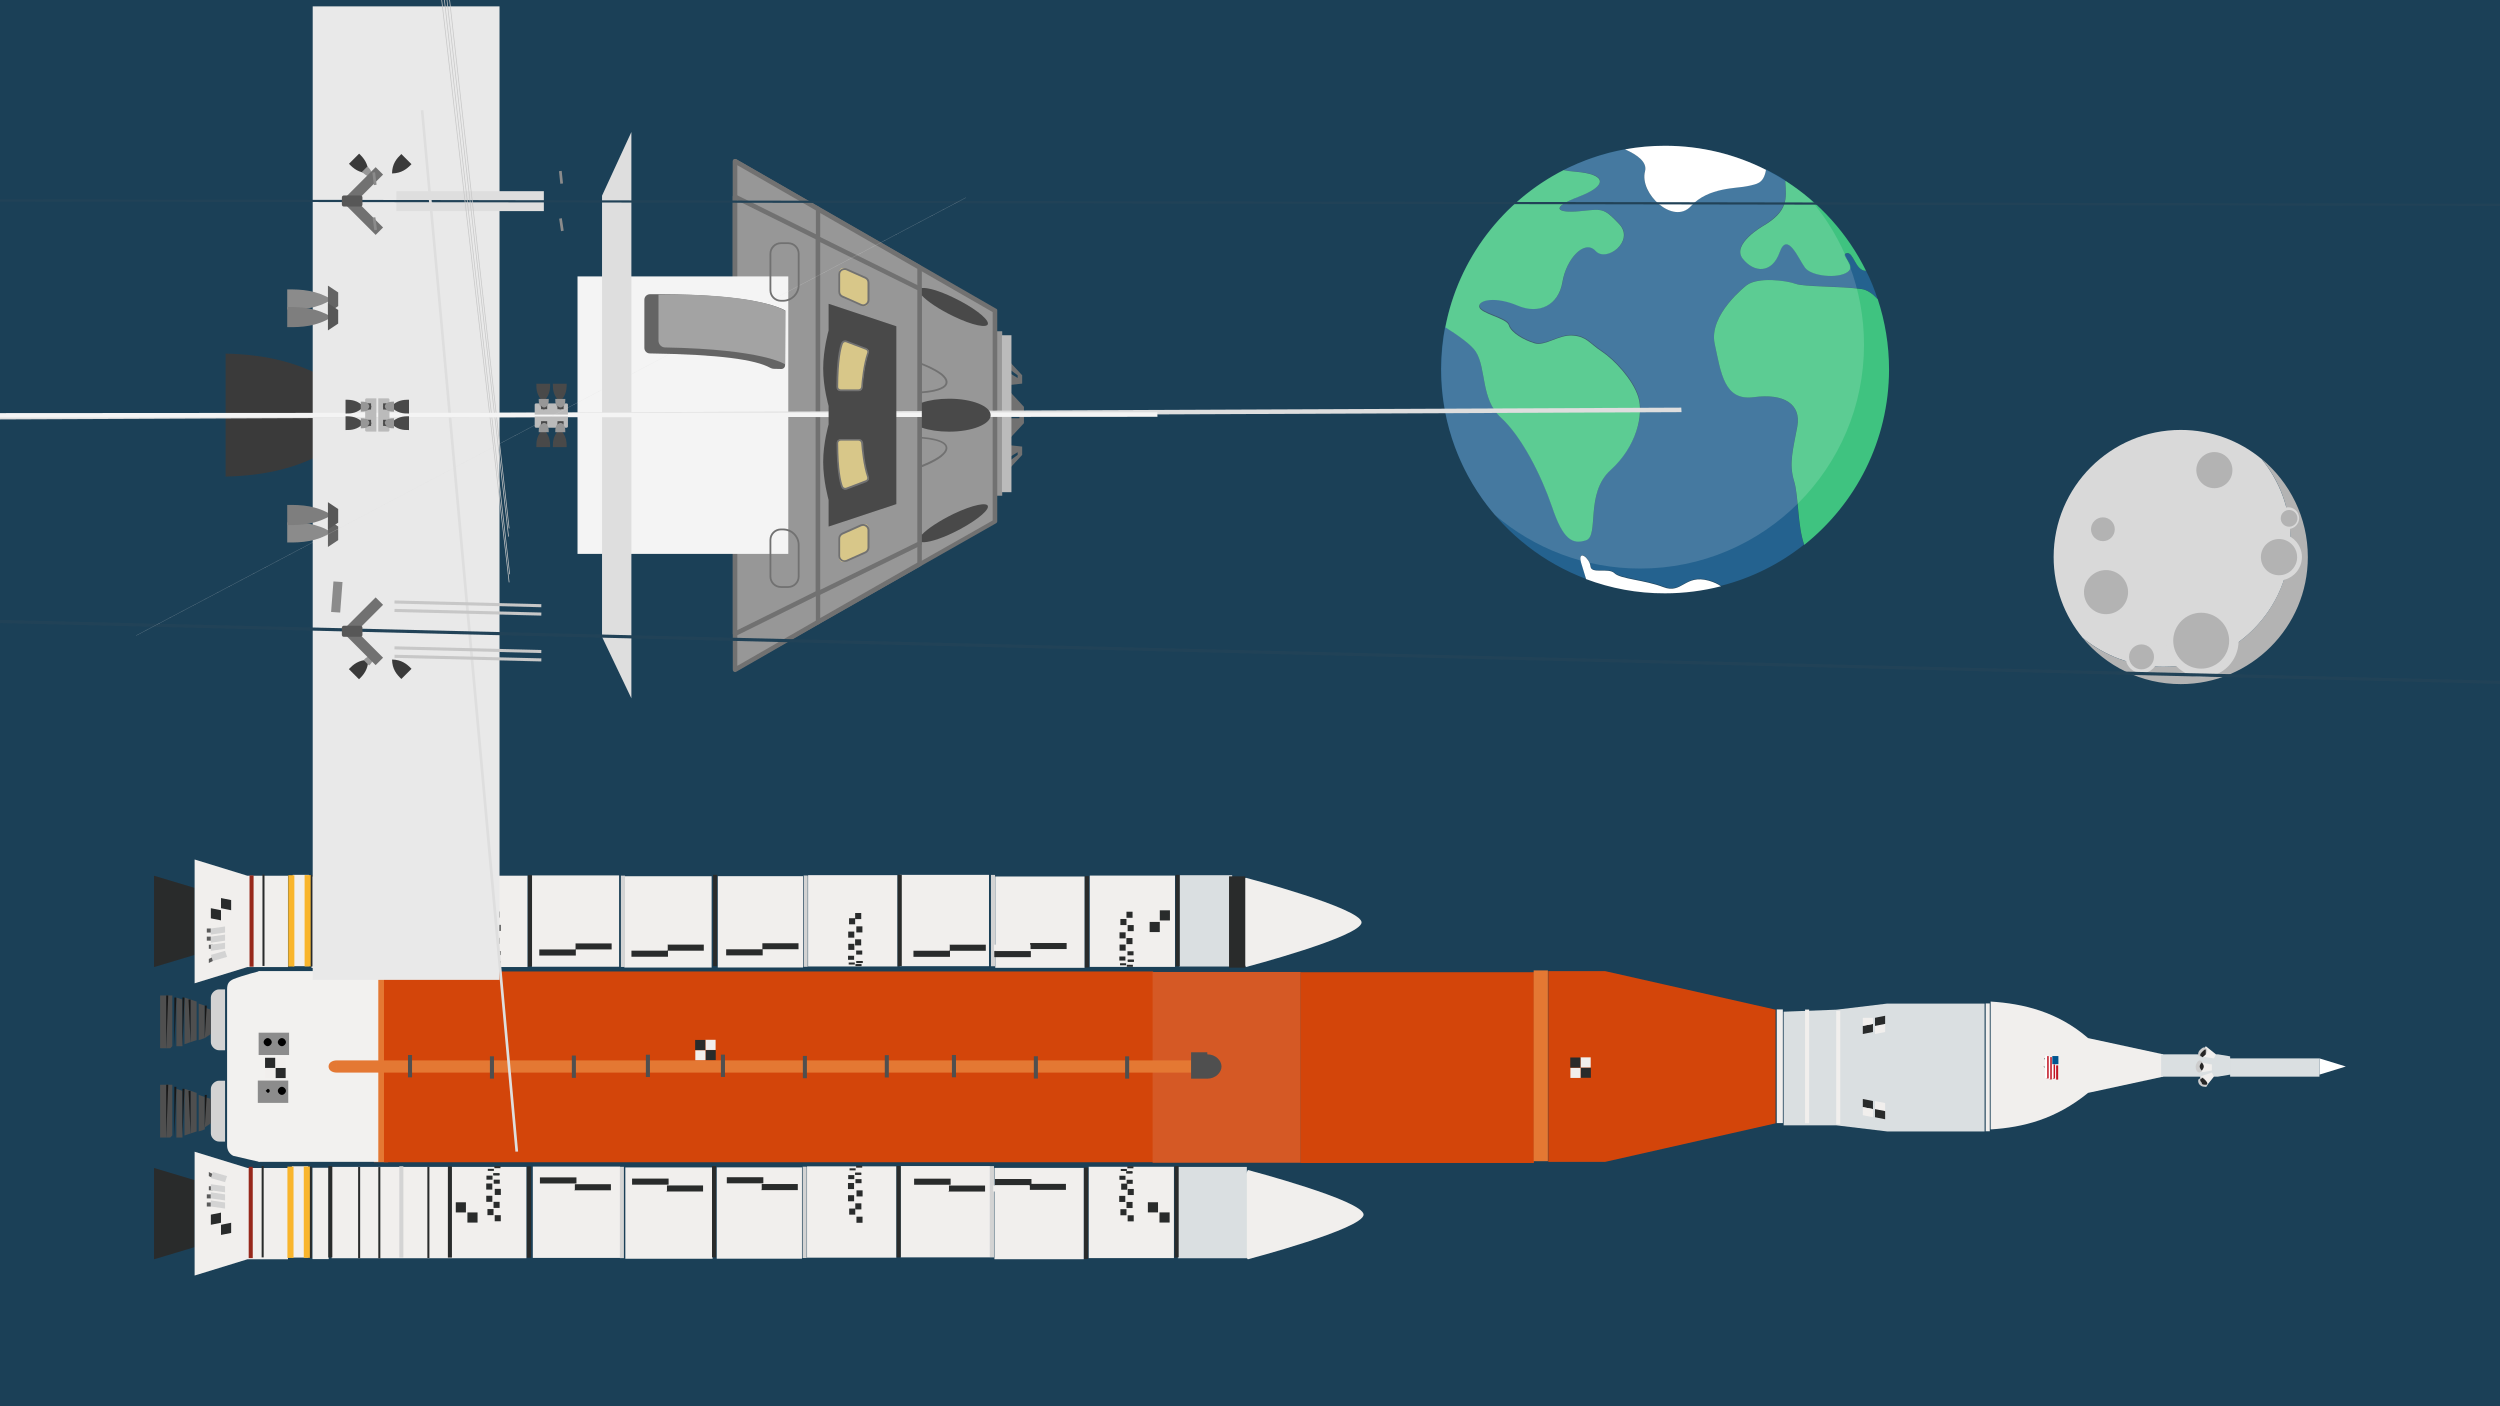 <?xml version="1.0" encoding="utf-8"?>
<!-- Generator: Adobe Illustrator 26.4.1, SVG Export Plug-In . SVG Version: 6.00 Build 0)  -->
<svg version="1.1" id="Artemis_Program_Set_x0A_" xmlns:serif="http://www.serif.com/"
	 xmlns="http://www.w3.org/2000/svg" xmlns:xlink="http://www.w3.org/1999/xlink" x="0px" y="0px" viewBox="0 0 1920 1080"
	 style="enable-background:new 0 0 1920 1080;" xml:space="preserve">
<style type="text/css">
	.st0{fill-rule:evenodd;clip-rule:evenodd;fill:#1B4057;}
	.st1{fill-rule:evenodd;clip-rule:evenodd;fill:#E47833;}
	.st2{fill-rule:evenodd;clip-rule:evenodd;fill:#D3450A;}
	.st3{fill-rule:evenodd;clip-rule:evenodd;fill:#D55925;}
	.st4{fill-rule:evenodd;clip-rule:evenodd;fill:#F2F1EF;}
	.st5{fill-rule:evenodd;clip-rule:evenodd;fill:#D3D3D3;}
	.st6{fill-rule:evenodd;clip-rule:evenodd;fill:#292B2B;}
	.st7{fill-rule:evenodd;clip-rule:evenodd;fill:#F1EFED;}
	.st8{fill-rule:evenodd;clip-rule:evenodd;fill:#DADFE1;}
	.st9{fill-rule:evenodd;clip-rule:evenodd;fill:#D4D4D4;}
	.st10{fill-rule:evenodd;clip-rule:evenodd;fill:#F9B52C;}
	.st11{fill-rule:evenodd;clip-rule:evenodd;fill:#97281B;}
	.st12{fill-rule:evenodd;clip-rule:evenodd;fill:#5B5B5B;}
	.st13{fill-rule:evenodd;clip-rule:evenodd;fill:#4F4F4F;}
	.st14{fill-rule:evenodd;clip-rule:evenodd;fill:#181818;}
	.st15{fill-rule:evenodd;clip-rule:evenodd;fill:#FFFFFF;}
	.st16{fill-rule:evenodd;clip-rule:evenodd;fill:#CCCCCC;}
	.st17{fill-rule:evenodd;clip-rule:evenodd;fill:#262626;}
	.st18{fill-rule:evenodd;clip-rule:evenodd;fill:#C11523;}
	.st19{fill-rule:evenodd;clip-rule:evenodd;fill:#00548F;}
	.st20{fill-rule:evenodd;clip-rule:evenodd;fill:#8C8C8C;}
	.st21{fill-rule:evenodd;clip-rule:evenodd;}
	.st22{fill-rule:evenodd;clip-rule:evenodd;fill:#24628F;}
	.st23{fill-rule:evenodd;clip-rule:evenodd;fill:#3FC380;}
	.st24{fill-rule:evenodd;clip-rule:evenodd;fill:#FFFFFF;fill-opacity:0.15;}
	.st25{fill-rule:evenodd;clip-rule:evenodd;fill:#B3B3B3;}
	.st26{fill-rule:evenodd;clip-rule:evenodd;fill:#D9D9D9;}
	.st27{fill-rule:evenodd;clip-rule:evenodd;fill:#717171;}
	.st28{fill-rule:evenodd;clip-rule:evenodd;fill:#979797;}
	.st29{fill-rule:evenodd;clip-rule:evenodd;fill:#BBBBBB;}
	.st30{fill-rule:evenodd;clip-rule:evenodd;fill:#F4F4F4;}
	.st31{fill-rule:evenodd;clip-rule:evenodd;fill:#DEDEDE;}
	.st32{fill-rule:evenodd;clip-rule:evenodd;fill:#3A3A3A;}
	.st33{fill-rule:evenodd;clip-rule:evenodd;fill:#8B8B8B;}
	.st34{fill-rule:evenodd;clip-rule:evenodd;fill:#E9E9E9;}
	.st35{fill-rule:evenodd;clip-rule:evenodd;fill:#214257;}
	.st36{fill-rule:evenodd;clip-rule:evenodd;fill:#C7C7C7;}
	.st37{fill-rule:evenodd;clip-rule:evenodd;fill:#575757;}
	.st38{fill-rule:evenodd;clip-rule:evenodd;fill:#7E7E7E;}
	.st39{fill-rule:evenodd;clip-rule:evenodd;fill:#646464;}
	.st40{fill-rule:evenodd;clip-rule:evenodd;fill:#494949;}
	.st41{fill-rule:evenodd;clip-rule:evenodd;fill:#A3A3A3;}
	.st42{fill-rule:evenodd;clip-rule:evenodd;fill:#D8C789;}
</style>
<rect class="st0" width="1920" height="1080"/>
<g id="SLS" transform="matrix(9.54387e-16,15.586,-15.586,9.54387e-16,3790.36,-231.425)">
	
		<rect x="67.1" y="219.7" transform="matrix(2.535182e-06 1 -1 2.535182e-06 291.816 156.967)" class="st1" width="0.7" height="9.4"/>
	
		<rect x="48.5" y="200.6" transform="matrix(2.535182e-06 1 -1 2.535182e-06 272.717 137.869)" class="st2" width="37.9" height="9.4"/>
	
		<rect x="63.8" y="178" transform="matrix(2.535182e-06 1 -1 2.535182e-06 250.142 115.294)" class="st3" width="7.3" height="9.4"/>
	
		<rect x="61.7" y="168.6" transform="matrix(2.535182e-06 1 -1 2.535182e-06 240.754 105.905)" class="st2" width="11.5" height="9.4"/>
	
		<rect x="67.1" y="162.6" transform="matrix(2.535182e-06 1 -1 2.535182e-06 234.666 99.818)" class="st1" width="0.7" height="9.4"/>
	<path class="st2" d="M62.7,164.1l1.9-8.4h5.6l1.9,8.4v2.8h-9.4V164.1z"/>
	
		<rect x="64.5" y="222.8" transform="matrix(2.535182e-06 1 -1 2.535182e-06 294.898 160.049)" class="st4" width="5.9" height="9.4"/>
	<path class="st4" d="M72.1,230.4h-9.4c0,0,0.2,0.8,0.4,1.3c0.1,0.2,0.2,0.3,0.5,0.3h7.7c0.2,0,0.4-0.1,0.5-0.3
		C71.9,231.3,72.1,230.4,72.1,230.4z"/>
	<path class="st5" d="M66.7,232.1h-3.1v0.3c0,0.2,0.2,0.4,0.4,0.4h2.2c0.2,0,0.4-0.2,0.4-0.4V232.1z"/>
	<path class="st5" d="M71.2,232.1h-3.1v0.3c0,0.2,0.2,0.4,0.4,0.4h2.2c0.2,0,0.4-0.2,0.4-0.4V232.1z"/>
	
		<rect x="66.6" y="208" transform="matrix(2.535182e-06 1 -1 2.535182e-06 275.091 141.321)" class="st6" width="0.5" height="0.5"/>
	
		<rect x="66.1" y="208" transform="matrix(2.535182e-06 1 -1 2.535182e-06 274.584 141.828)" class="st7" width="0.5" height="0.5"/>
	
		<rect x="66.6" y="208.5" transform="matrix(2.535182e-06 1 -1 2.535182e-06 275.599 141.828)" class="st7" width="0.5" height="0.5"/>
	
		<rect x="66.1" y="208.5" transform="matrix(2.535182e-06 1 -1 2.535182e-06 275.091 142.336)" class="st6" width="0.5" height="0.5"/>
	
		<rect x="67.4" y="229.1" transform="matrix(2.535182e-06 1 -1 2.535182e-06 297.07 161.714)" class="st6" width="0.5" height="0.5"/>
	
		<rect x="66.9" y="229.1" transform="matrix(2.535182e-06 1 -1 2.535182e-06 296.562 162.222)" class="st7" width="0.5" height="0.5"/>
	
		<rect x="67.4" y="229.6" transform="matrix(2.535182e-06 1 -1 2.535182e-06 297.577 162.222)" class="st7" width="0.5" height="0.5"/>
	
		<rect x="66.9" y="229.6" transform="matrix(2.535182e-06 1 -1 2.535182e-06 297.07 162.729)" class="st6" width="0.5" height="0.5"/>
	
		<rect x="67.4" y="164.8" transform="matrix(2.535182e-06 1 -1 2.535182e-06 232.756 97.4)" class="st6" width="0.5" height="0.5"/>
	
		<rect x="66.9" y="164.8" transform="matrix(2.535182e-06 1 -1 2.535182e-06 232.249 97.908)" class="st7" width="0.5" height="0.5"/>
	
		<rect x="67.4" y="165.3" transform="matrix(2.535182e-06 1 -1 2.535182e-06 233.263 97.908)" class="st7" width="0.5" height="0.5"/>
	
		<rect x="66.9" y="165.3" transform="matrix(2.535182e-06 1 -1 2.535182e-06 232.756 98.415)" class="st6" width="0.5" height="0.5"/>
	<path class="st6" d="M62.5,235.6H58l0.6-2h3.3L62.5,235.6z"/>
	<path class="st7" d="M62.5,229v2l0.8,2.6h-6.1L58,231v-2H62.5z"/>
	<path class="st6" d="M59.7,231.8h-0.5l-0.1,0.5h0.5L59.7,231.8z"/>
	<path class="st6" d="M60.2,232.3h-0.5l-0.1,0.5h0.5L60.2,232.3z"/>
	
		<rect x="59.8" y="226.2" transform="matrix(2.535182e-06 1 -1 2.535182e-06 288.656 168.167)" class="st7" width="0.8" height="4.5"/>
	
		<rect x="59.9" y="225.1" transform="matrix(2.535182e-06 1 -1 2.535182e-06 287.642 167.142)" class="st7" width="0.8" height="4.5"/>
	
		<rect x="58.1" y="212.6" transform="matrix(2.535182e-06 1 -1 2.535182e-06 275.084 154.584)" class="st7" width="4.3" height="4.5"/>
	
		<rect x="58.1" y="208" transform="matrix(2.535182e-06 1 -1 2.535182e-06 270.524 150.024)" class="st7" width="4.3" height="4.5"/>
	
		<rect x="58.1" y="203.5" transform="matrix(2.535182e-06 1 -1 2.535182e-06 266.021 145.521)" class="st7" width="4.2" height="4.5"/>
	
		<rect x="58" y="199" transform="matrix(2.535182e-06 1 -1 2.535182e-06 261.471 140.971)" class="st7" width="4.4" height="4.5"/>
	
		<rect x="58.1" y="194.4" transform="matrix(2.535182e-06 1 -1 2.535182e-06 256.857 136.357)" class="st7" width="4.4" height="4.5"/>
	
		<rect x="58.9" y="181.6" transform="matrix(2.535182e-06 1 -1 2.535182e-06 244.074 123.574)" class="st8" width="2.6" height="4.5"/>
	<path class="st7" d="M58.2,182l-0.1-0.2c0,0,1.5-5.7,2.2-5.7c0.7,0,2.2,5.7,2.2,5.7l-0.4,0.2L58.2,182z"/>
	
		<rect x="60.2" y="225.6" transform="matrix(2.535182e-06 1 -1 2.535182e-06 288.073 167.584)" class="st6" width="0.1" height="4.5"/>
	
		<rect x="60.2" y="228" transform="matrix(2.535182e-06 1 -1 2.535182e-06 290.445 169.956)" class="st6" width="0.1" height="4.5"/>
	
		<rect x="59.9" y="179.9" transform="matrix(2.535182e-06 1 -1 2.535182e-06 242.429 121.929)" class="st6" width="0.8" height="4.5"/>
	
		<rect x="60.1" y="183" transform="matrix(2.535182e-06 1 -1 2.535182e-06 245.458 124.959)" class="st6" width="0.2" height="4.5"/>
	
		<rect x="60.1" y="196.7" transform="matrix(2.535182e-06 1 -1 2.535182e-06 259.154 138.654)" class="st6" width="0.2" height="4.5"/>
	
		<rect x="58" y="189.7" transform="matrix(2.535182e-06 1 -1 2.535182e-06 252.237 131.748)" class="st7" width="4.4" height="4.5"/>
	
		<rect x="58.1" y="185.2" transform="matrix(2.535182e-06 1 -1 2.535182e-06 247.692 127.192)" class="st7" width="4.2" height="4.5"/>
	
		<rect x="60.1" y="187.4" transform="matrix(2.535182e-06 1 -1 2.535182e-06 249.92 129.431)" class="st6" width="0.2" height="4.5"/>
	
		<rect x="60.1" y="201.3" transform="matrix(2.535182e-06 1 -1 2.535182e-06 263.788 143.289)" class="st5" width="0.2" height="4.5"/>
	
		<rect x="60.1" y="192.1" transform="matrix(2.535182e-06 1 -1 2.535182e-06 254.56 134.06)" class="st5" width="0.2" height="4.5"/>
	
		<rect x="60.1" y="205.8" transform="matrix(2.535182e-06 1 -1 2.535182e-06 268.254 147.754)" class="st6" width="0.2" height="4.5"/>
	
		<rect x="60.1" y="210.3" transform="matrix(2.535182e-06 1 -1 2.535182e-06 272.795 152.295)" class="st9" width="0.2" height="4.5"/>
	
		<rect x="55.4" y="219.8" transform="matrix(2.535182e-06 1 -1 2.535182e-06 282.298 161.798)" class="st7" width="9.6" height="4.5"/>
	
		<rect x="60.1" y="221.2" transform="matrix(2.535182e-06 1 -1 2.535182e-06 283.662 163.168)" class="st9" width="0.2" height="4.5"/>
	
		<rect x="60.1" y="214.9" transform="matrix(2.535182e-06 1 -1 2.535182e-06 277.373 156.873)" class="st6" width="0.2" height="4.5"/>
	
		<rect x="60.1" y="225.8" transform="matrix(2.535182e-06 1 -1 2.535182e-06 288.269 167.78)" class="st10" width="0.3" height="4.5"/>
	
		<rect x="60.1" y="226.6" transform="matrix(2.535182e-06 1 -1 2.535182e-06 289.074 168.585)" class="st10" width="0.3" height="4.5"/>
	
		<rect x="60.1" y="228.6" transform="matrix(2.535182e-06 1 -1 2.535182e-06 291.083 170.594)" class="st11" width="0.2" height="4.5"/>
	
		<rect x="60.2" y="224.7" transform="matrix(2.535182e-06 1 -1 2.535182e-06 287.162 166.662)" class="st6" width="0.2" height="4.5"/>
	
		<rect x="60.2" y="218.8" transform="matrix(2.535182e-06 1 -1 2.535182e-06 281.268 160.768)" class="st6" width="0.2" height="4.5"/>
	<path class="st12" d="M60.8,232.8l-0.2,0l0,0.2l0.2,0L60.8,232.8z"/>
	<path class="st12" d="M61.2,232.8l-0.2,0l0,0.2l0.2,0L61.2,232.8z"/>
	<path class="st12" d="M61.6,232.7l-0.2,0l0,0.2l0.2,0L61.6,232.7z"/>
	<path class="st5" d="M60.8,232.1l-0.3,0l0.1,0.7l0.3,0L60.8,232.1z"/>
	<path class="st5" d="M61.2,232.1l-0.3,0l0.1,0.7l0.3,0L61.2,232.1z"/>
	<path class="st5" d="M61.6,232.1l-0.3,0l0.1,0.7l0.3,0L61.6,232.1z"/>
	<path class="st12" d="M62.2,232.7l-0.2,0l0.1,0.2l0.2,0L62.2,232.7z"/>
	<path class="st5" d="M62,232l-0.3,0.1l0.2,0.7l0.3-0.1L62,232z"/>
	
		<rect x="59.7" y="185.6" transform="matrix(2.535182e-06 1 -1 2.535182e-06 245.804 125.841)" class="st6" width="0.5" height="0.5"/>
	
		<rect x="60.2" y="185.6" transform="matrix(2.535182e-06 1 -1 2.535182e-06 246.34 125.304)" class="st7" width="0.5" height="0.5"/>
	
		<rect x="59.7" y="186.1" transform="matrix(2.535182e-06 1 -1 2.535182e-06 246.34 126.377)" class="st7" width="0.5" height="0.5"/>
	
		<rect x="60.2" y="186.1" transform="matrix(2.535182e-06 1 -1 2.535182e-06 246.876 125.841)" class="st6" width="0.5" height="0.5"/>
	
		<rect x="59.7" y="219.7" transform="matrix(2.535182e-06 1 -1 2.535182e-06 279.906 159.943)" class="st6" width="0.5" height="0.5"/>
	
		<rect x="60.2" y="219.7" transform="matrix(2.535182e-06 1 -1 2.535182e-06 280.442 159.407)" class="st7" width="0.5" height="0.5"/>
	
		<rect x="59.7" y="220.2" transform="matrix(2.535182e-06 1 -1 2.535182e-06 280.443 160.479)" class="st7" width="0.5" height="0.5"/>
	
		<rect x="60.2" y="220.2" transform="matrix(2.535182e-06 1 -1 2.535182e-06 280.979 159.943)" class="st6" width="0.5" height="0.5"/>
	
		<rect x="60.6" y="191.4" transform="matrix(2.535182e-06 1 -1 2.535182e-06 253.015 130.031)" class="st6" width="1.8" height="0.3"/>
	
		<rect x="60.9" y="191.4" transform="matrix(2.535182e-06 1 -1 2.535182e-06 253.331 129.714)" class="st7" width="1.8" height="0.3"/>
	
		<rect x="60.6" y="193.1" transform="matrix(2.535182e-06 1 -1 2.535182e-06 254.796 131.812)" class="st7" width="1.8" height="0.3"/>
	
		<rect x="60.9" y="193.1" transform="matrix(2.535182e-06 1 -1 2.535182e-06 255.112 131.495)" class="st6" width="1.8" height="0.3"/>
	
		<rect x="60.6" y="195.3" transform="matrix(2.535182e-06 1 -1 2.535182e-06 256.998 134.014)" class="st6" width="1.8" height="0.3"/>
	
		<rect x="60.9" y="195.3" transform="matrix(2.535182e-06 1 -1 2.535182e-06 257.314 133.697)" class="st7" width="1.8" height="0.3"/>
	
		<rect x="60.6" y="197.1" transform="matrix(2.535182e-06 1 -1 2.535182e-06 258.779 135.795)" class="st7" width="1.8" height="0.3"/>
	
		<rect x="60.9" y="197.1" transform="matrix(2.535182e-06 1 -1 2.535182e-06 259.096 135.479)" class="st6" width="1.8" height="0.3"/>
	
		<rect x="60.6" y="204.6" transform="matrix(2.535182e-06 1 -1 2.535182e-06 266.227 143.243)" class="st6" width="1.8" height="0.3"/>
	
		<rect x="60.9" y="204.6" transform="matrix(2.535182e-06 1 -1 2.535182e-06 266.543 142.926)" class="st7" width="1.8" height="0.3"/>
	
		<rect x="60.6" y="206.4" transform="matrix(2.535182e-06 1 -1 2.535182e-06 268.008 145.024)" class="st7" width="1.8" height="0.3"/>
	
		<rect x="60.9" y="206.4" transform="matrix(2.535182e-06 1 -1 2.535182e-06 268.325 144.708)" class="st6" width="1.8" height="0.3"/>
	
		<rect x="60.6" y="209.2" transform="matrix(2.535182e-06 1 -1 2.535182e-06 270.894 147.91)" class="st6" width="1.8" height="0.3"/>
	
		<rect x="60.9" y="209.2" transform="matrix(2.535182e-06 1 -1 2.535182e-06 271.211 147.594)" class="st7" width="1.8" height="0.3"/>
	
		<rect x="60.6" y="211" transform="matrix(2.535182e-06 1 -1 2.535182e-06 272.675 149.691)" class="st7" width="1.8" height="0.3"/>
	
		<rect x="60.9" y="211" transform="matrix(2.535182e-06 1 -1 2.535182e-06 272.992 149.375)" class="st6" width="1.8" height="0.3"/>
	
		<rect x="60.6" y="213.8" transform="matrix(2.535182e-06 1 -1 2.535182e-06 275.435 152.451)" class="st6" width="1.8" height="0.3"/>
	
		<rect x="60.9" y="213.8" transform="matrix(2.535182e-06 1 -1 2.535182e-06 275.752 152.135)" class="st7" width="1.8" height="0.3"/>
	
		<rect x="60.6" y="215.6" transform="matrix(2.535182e-06 1 -1 2.535182e-06 277.216 154.232)" class="st7" width="1.8" height="0.3"/>
	
		<rect x="60.9" y="215.6" transform="matrix(2.535182e-06 1 -1 2.535182e-06 277.533 153.916)" class="st6" width="1.8" height="0.3"/>
	
		<rect x="59.8" y="187.4" transform="matrix(2.535182e-06 1 -1 2.535182e-06 247.473 127.583)" class="st6" width="0.3" height="0.3"/>
	
		<rect x="60.1" y="187.7" transform="matrix(2.535182e-06 1 -1 2.535182e-06 248.131 127.583)" class="st6" width="0.3" height="0.3"/>
	
		<rect x="60.4" y="187.4" transform="matrix(2.535182e-06 1 -1 2.535182e-06 248.131 126.925)" class="st6" width="0.3" height="0.3"/>
	
		<rect x="60.8" y="187.7" transform="matrix(2.535182e-06 1 -1 2.535182e-06 248.788 126.925)" class="st6" width="0.3" height="0.3"/>
	
		<rect x="61.1" y="187.4" transform="matrix(2.535182e-06 1 -1 2.535182e-06 248.77 126.286)" class="st6" width="0.3" height="0.3"/>
	
		<rect x="61.4" y="187.7" transform="matrix(2.535182e-06 1 -1 2.535182e-06 249.391 126.323)" class="st6" width="0.3" height="0.3"/>
	
		<rect x="61.6" y="187.4" transform="matrix(2.535182e-06 1 -1 2.535182e-06 249.322 125.734)" class="st6" width="0.3" height="0.2"/>
	
		<rect x="61.9" y="187.7" transform="matrix(2.535182e-06 1 -1 2.535182e-06 249.88 125.834)" class="st6" width="0.3" height="0.2"/>
	
		<rect x="62" y="187.5" transform="matrix(2.535182e-06 1 -1 2.535182e-06 249.738 125.318)" class="st6" width="0.3" height="0.1"/>
	
		<rect x="62" y="187.5" transform="matrix(2.535182e-06 1 -1 2.535182e-06 249.738 125.318)" class="st6" width="0.3" height="0.1"/>
	
		<rect x="62.3" y="187.5" transform="matrix(2.535182e-06 1 -1 2.535182e-06 249.988 125.067)" class="st6" width="0.3" height="0.1"/>
	
		<rect x="62.2" y="187.8" transform="matrix(2.535182e-06 1 -1 2.535182e-06 250.213 125.501)" class="st6" width="0.3" height="0.1"/>
	
		<rect x="59.8" y="200.7" transform="matrix(2.535182e-06 1 -1 2.535182e-06 260.836 140.952)" class="st6" width="0.3" height="0.3"/>
	
		<rect x="60.1" y="201.1" transform="matrix(2.535182e-06 1 -1 2.535182e-06 261.494 140.952)" class="st6" width="0.3" height="0.3"/>
	
		<rect x="60.4" y="200.7" transform="matrix(2.535182e-06 1 -1 2.535182e-06 261.494 140.294)" class="st6" width="0.3" height="0.3"/>
	
		<rect x="60.8" y="201.1" transform="matrix(2.535182e-06 1 -1 2.535182e-06 262.151 140.294)" class="st6" width="0.3" height="0.3"/>
	
		<rect x="61.1" y="200.7" transform="matrix(2.535182e-06 1 -1 2.535182e-06 262.133 139.655)" class="st6" width="0.3" height="0.3"/>
	
		<rect x="61.4" y="201.1" transform="matrix(2.535182e-06 1 -1 2.535182e-06 262.754 139.691)" class="st6" width="0.3" height="0.3"/>
	
		<rect x="61.6" y="200.8" transform="matrix(2.535182e-06 1 -1 2.535182e-06 262.685 139.102)" class="st6" width="0.3" height="0.2"/>
	
		<rect x="61.9" y="201.1" transform="matrix(2.535182e-06 1 -1 2.535182e-06 263.243 139.203)" class="st6" width="0.3" height="0.2"/>
	
		<rect x="62" y="200.8" transform="matrix(2.535182e-06 1 -1 2.535182e-06 263.101 138.687)" class="st6" width="0.3" height="0.1"/>
	
		<rect x="62" y="200.8" transform="matrix(2.535182e-06 1 -1 2.535182e-06 263.101 138.687)" class="st6" width="0.3" height="0.1"/>
	
		<rect x="62.3" y="200.9" transform="matrix(2.535182e-06 1 -1 2.535182e-06 263.352 138.436)" class="st6" width="0.3" height="0.1"/>
	
		<rect x="62.2" y="201.2" transform="matrix(2.535182e-06 1 -1 2.535182e-06 263.576 138.87)" class="st6" width="0.3" height="0.1"/>
	
		<rect x="59.8" y="218.6" transform="matrix(2.535182e-06 1 -1 2.535182e-06 278.662 158.777)" class="st6" width="0.3" height="0.3"/>
	
		<rect x="60.1" y="218.9" transform="matrix(2.535182e-06 1 -1 2.535182e-06 279.32 158.777)" class="st6" width="0.3" height="0.3"/>
	
		<rect x="60.4" y="218.6" transform="matrix(2.535182e-06 1 -1 2.535182e-06 279.32 158.12)" class="st6" width="0.3" height="0.3"/>
	
		<rect x="60.8" y="218.9" transform="matrix(2.535182e-06 1 -1 2.535182e-06 279.977 158.12)" class="st6" width="0.3" height="0.3"/>
	
		<rect x="61.1" y="218.6" transform="matrix(2.535182e-06 1 -1 2.535182e-06 279.959 157.48)" class="st6" width="0.3" height="0.3"/>
	
		<rect x="61.4" y="218.9" transform="matrix(2.535182e-06 1 -1 2.535182e-06 280.58 157.517)" class="st6" width="0.3" height="0.3"/>
	
		<rect x="61.6" y="218.6" transform="matrix(2.535182e-06 1 -1 2.535182e-06 280.511 156.928)" class="st6" width="0.3" height="0.2"/>
	
		<rect x="61.9" y="218.9" transform="matrix(2.535182e-06 1 -1 2.535182e-06 281.068 157.028)" class="st6" width="0.3" height="0.2"/>
	
		<rect x="62" y="218.6" transform="matrix(2.535182e-06 1 -1 2.535182e-06 280.927 156.512)" class="st6" width="0.3" height="0.1"/>
	
		<rect x="62" y="218.6" transform="matrix(2.535182e-06 1 -1 2.535182e-06 280.927 156.512)" class="st6" width="0.3" height="0.1"/>
	
		<rect x="62.3" y="218.7" transform="matrix(2.535182e-06 1 -1 2.535182e-06 281.178 156.261)" class="st6" width="0.3" height="0.1"/>
	
		<rect x="62.2" y="219" transform="matrix(2.535182e-06 1 -1 2.535182e-06 281.401 156.695)" class="st6" width="0.3" height="0.1"/>
	
		<rect x="60.2" y="223.2" transform="matrix(2.535182e-06 1 -1 2.535182e-06 285.691 165.202)" class="st6" width="0.1" height="4.5"/>
	
		<rect x="60.2" y="222.2" transform="matrix(2.535182e-06 1 -1 2.535182e-06 284.696 164.207)" class="st6" width="0.1" height="4.5"/>
	
		<rect x="60.2" y="219.8" transform="matrix(2.535182e-06 1 -1 2.535182e-06 282.279 161.79)" class="st6" width="0.1" height="4.5"/>
	<path class="st6" d="M72.4,235.6h4.5l-0.6-2h-3.3L72.4,235.6z"/>
	<path class="st7" d="M72.4,229v2l-0.8,2.6h6.1l-0.8-2.6v-2H72.4z"/>
	<path class="st6" d="M75.1,231.8h0.5l0.1,0.5h-0.5L75.1,231.8z"/>
	<path class="st6" d="M74.6,232.3h0.5l0.1,0.5h-0.5L74.6,232.3z"/>
	
		<rect x="74.2" y="226.2" transform="matrix(2.535182e-06 1 -1 2.535182e-06 303.015 153.808)" class="st7" width="0.8" height="4.5"/>
	
		<rect x="74.2" y="225.1" transform="matrix(2.535182e-06 1 -1 2.535182e-06 301.99 152.793)" class="st7" width="0.8" height="4.5"/>
	
		<rect x="72.4" y="212.6" transform="matrix(2.535182e-06 1 -1 2.535182e-06 289.432 140.235)" class="st7" width="4.3" height="4.5"/>
	
		<rect x="72.4" y="208" transform="matrix(2.535182e-06 1 -1 2.535182e-06 284.873 135.676)" class="st7" width="4.3" height="4.5"/>
	
		<rect x="72.5" y="203.5" transform="matrix(2.535182e-06 1 -1 2.535182e-06 280.37 131.173)" class="st7" width="4.2" height="4.5"/>
	
		<rect x="72.4" y="199" transform="matrix(2.535182e-06 1 -1 2.535182e-06 275.82 126.623)" class="st7" width="4.4" height="4.5"/>
	
		<rect x="72.4" y="194.4" transform="matrix(2.535182e-06 1 -1 2.535182e-06 271.205 122.009)" class="st7" width="4.4" height="4.5"/>
	<path class="st7" d="M76.7,181.9l0.2-0.2c0,0-1.5-5.7-2.2-5.7c-0.7,0-2.2,5.7-2.2,5.7l0.4,0.2L76.7,181.9z"/>
	
		<rect x="72.9" y="181.2" transform="matrix(2.535182e-06 1 -1 2.535182e-06 258.048 108.851)" class="st8" width="3.4" height="4.5"/>
	
		<rect x="74.6" y="225.6" transform="matrix(2.535182e-06 1 -1 2.535182e-06 302.432 153.225)" class="st6" width="0.1" height="4.5"/>
	
		<rect x="74.6" y="228" transform="matrix(2.535182e-06 1 -1 2.535182e-06 304.805 155.597)" class="st6" width="0.1" height="4.5"/>
	
		<rect x="74.5" y="183" transform="matrix(2.535182e-06 1 -1 2.535182e-06 259.807 110.61)" class="st6" width="0.2" height="4.5"/>
	
		<rect x="74.5" y="196.7" transform="matrix(2.535182e-06 1 -1 2.535182e-06 273.503 124.306)" class="st6" width="0.2" height="4.5"/>
	
		<rect x="72.4" y="189.7" transform="matrix(2.535182e-06 1 -1 2.535182e-06 266.596 117.389)" class="st7" width="4.4" height="4.5"/>
	
		<rect x="72.5" y="185.2" transform="matrix(2.535182e-06 1 -1 2.535182e-06 262.041 112.844)" class="st7" width="4.2" height="4.5"/>
	
		<rect x="74.5" y="187.4" transform="matrix(2.535182e-06 1 -1 2.535182e-06 264.279 115.072)" class="st6" width="0.2" height="4.5"/>
	
		<rect x="74.5" y="201.3" transform="matrix(2.535182e-06 1 -1 2.535182e-06 278.137 128.94)" class="st5" width="0.2" height="4.5"/>
	
		<rect x="74.5" y="192.1" transform="matrix(2.535182e-06 1 -1 2.535182e-06 268.908 119.711)" class="st5" width="0.2" height="4.5"/>
	
		<rect x="74.5" y="205.8" transform="matrix(2.535182e-06 1 -1 2.535182e-06 282.603 133.406)" class="st6" width="0.2" height="4.5"/>
	
		<rect x="74.5" y="210.3" transform="matrix(2.535182e-06 1 -1 2.535182e-06 287.143 137.946)" class="st9" width="0.2" height="4.5"/>
	
		<rect x="69.8" y="219.8" transform="matrix(2.535182e-06 1 -1 2.535182e-06 296.647 147.45)" class="st7" width="9.6" height="4.5"/>
	
		<rect x="74.5" y="221.2" transform="matrix(2.535182e-06 1 -1 2.535182e-06 298.016 148.814)" class="st9" width="0.2" height="4.5"/>
	
		<rect x="74.5" y="214.9" transform="matrix(2.535182e-06 1 -1 2.535182e-06 291.721 142.524)" class="st6" width="0.2" height="4.5"/>
	
		<rect x="74.5" y="225.8" transform="matrix(2.535182e-06 1 -1 2.535182e-06 302.628 153.421)" class="st10" width="0.3" height="4.5"/>
	
		<rect x="74.5" y="226.6" transform="matrix(2.535182e-06 1 -1 2.535182e-06 303.433 154.226)" class="st10" width="0.3" height="4.5"/>
	
		<rect x="74.5" y="228.6" transform="matrix(2.535182e-06 1 -1 2.535182e-06 305.442 156.235)" class="st11" width="0.2" height="4.5"/>
	
		<rect x="74.5" y="224.7" transform="matrix(2.535182e-06 1 -1 2.535182e-06 301.51 152.314)" class="st6" width="0.2" height="4.5"/>
	
		<rect x="74.5" y="218.8" transform="matrix(2.535182e-06 1 -1 2.535182e-06 295.617 146.42)" class="st6" width="0.2" height="4.5"/>
	<path class="st12" d="M74.1,232.8l0.2,0l0,0.2l-0.2,0L74.1,232.8z"/>
	<path class="st12" d="M73.7,232.8l0.2,0l0,0.2l-0.2,0L73.7,232.8z"/>
	<path class="st12" d="M73.3,232.7l0.2,0l0,0.2l-0.2,0L73.3,232.7z"/>
	<path class="st5" d="M74.1,232.1l0.3,0l-0.1,0.7l-0.3,0L74.1,232.1z"/>
	<path class="st5" d="M73.7,232.1l0.3,0l-0.1,0.7l-0.3,0L73.7,232.1z"/>
	<path class="st5" d="M73.3,232.1l0.3,0l-0.1,0.7l-0.3,0L73.3,232.1z"/>
	<path class="st12" d="M72.7,232.7l0.2,0l-0.1,0.2l-0.2,0L72.7,232.7z"/>
	<path class="st5" d="M72.8,232l0.3,0.1l-0.2,0.7l-0.3-0.1L72.8,232z"/>
	
		<rect x="74.6" y="185.6" transform="matrix(2.535182e-06 1 -1 2.535182e-06 260.689 110.956)" class="st6" width="0.5" height="0.5"/>
	
		<rect x="74.1" y="185.6" transform="matrix(2.535182e-06 1 -1 2.535182e-06 260.152 111.492)" class="st7" width="0.5" height="0.5"/>
	
		<rect x="74.6" y="186.1" transform="matrix(2.535182e-06 1 -1 2.535182e-06 261.225 111.492)" class="st7" width="0.5" height="0.5"/>
	
		<rect x="74.1" y="186.1" transform="matrix(2.535182e-06 1 -1 2.535182e-06 260.689 112.028)" class="st6" width="0.5" height="0.5"/>
	
		<rect x="74.6" y="219.7" transform="matrix(2.535182e-06 1 -1 2.535182e-06 294.791 145.058)" class="st6" width="0.5" height="0.5"/>
	
		<rect x="74.1" y="219.7" transform="matrix(2.535182e-06 1 -1 2.535182e-06 294.255 145.594)" class="st7" width="0.5" height="0.5"/>
	
		<rect x="74.6" y="220.2" transform="matrix(2.535182e-06 1 -1 2.535182e-06 295.328 145.594)" class="st7" width="0.5" height="0.5"/>
	
		<rect x="74.1" y="220.2" transform="matrix(2.535182e-06 1 -1 2.535182e-06 294.791 146.131)" class="st6" width="0.5" height="0.5"/>
	
		<rect x="72.5" y="191.4" transform="matrix(2.535182e-06 1 -1 2.535182e-06 264.879 118.166)" class="st6" width="1.8" height="0.3"/>
	
		<rect x="72.1" y="191.4" transform="matrix(2.535182e-06 1 -1 2.535182e-06 264.562 118.483)" class="st7" width="1.8" height="0.3"/>
	
		<rect x="72.5" y="193.1" transform="matrix(2.535182e-06 1 -1 2.535182e-06 266.66 119.948)" class="st7" width="1.8" height="0.3"/>
	
		<rect x="72.1" y="193.1" transform="matrix(2.535182e-06 1 -1 2.535182e-06 266.344 120.264)" class="st6" width="1.8" height="0.3"/>
	
		<rect x="72.5" y="195.3" transform="matrix(2.535182e-06 1 -1 2.535182e-06 268.862 122.15)" class="st6" width="1.8" height="0.3"/>
	
		<rect x="72.1" y="195.3" transform="matrix(2.535182e-06 1 -1 2.535182e-06 268.546 122.466)" class="st7" width="1.8" height="0.3"/>
	
		<rect x="72.5" y="197.1" transform="matrix(2.535182e-06 1 -1 2.535182e-06 270.644 123.931)" class="st7" width="1.8" height="0.3"/>
	
		<rect x="72.1" y="197.1" transform="matrix(2.535182e-06 1 -1 2.535182e-06 270.327 124.247)" class="st6" width="1.8" height="0.3"/>
	
		<rect x="72.5" y="204.6" transform="matrix(2.535182e-06 1 -1 2.535182e-06 278.091 131.378)" class="st6" width="1.8" height="0.3"/>
	
		<rect x="72.1" y="204.6" transform="matrix(2.535182e-06 1 -1 2.535182e-06 277.774 131.695)" class="st7" width="1.8" height="0.3"/>
	
		<rect x="72.5" y="206.4" transform="matrix(2.535182e-06 1 -1 2.535182e-06 279.873 133.16)" class="st7" width="1.8" height="0.3"/>
	
		<rect x="72.1" y="206.4" transform="matrix(2.535182e-06 1 -1 2.535182e-06 279.556 133.476)" class="st6" width="1.8" height="0.3"/>
	
		<rect x="72.5" y="209.2" transform="matrix(2.535182e-06 1 -1 2.535182e-06 282.759 136.046)" class="st6" width="1.8" height="0.3"/>
	
		<rect x="72.1" y="209.2" transform="matrix(2.535182e-06 1 -1 2.535182e-06 282.442 136.363)" class="st7" width="1.8" height="0.3"/>
	
		<rect x="72.5" y="211" transform="matrix(2.535182e-06 1 -1 2.535182e-06 284.54 137.827)" class="st7" width="1.8" height="0.3"/>
	
		<rect x="72.1" y="211" transform="matrix(2.535182e-06 1 -1 2.535182e-06 284.223 138.144)" class="st6" width="1.8" height="0.3"/>
	
		<rect x="72.5" y="213.8" transform="matrix(2.535182e-06 1 -1 2.535182e-06 287.3 140.587)" class="st6" width="1.8" height="0.3"/>
	
		<rect x="72.1" y="213.8" transform="matrix(2.535182e-06 1 -1 2.535182e-06 286.983 140.903)" class="st7" width="1.8" height="0.3"/>
	
		<rect x="72.5" y="215.6" transform="matrix(2.535182e-06 1 -1 2.535182e-06 289.081 142.368)" class="st7" width="1.8" height="0.3"/>
	
		<rect x="72.1" y="215.6" transform="matrix(2.535182e-06 1 -1 2.535182e-06 288.764 142.685)" class="st6" width="1.8" height="0.3"/>
	
		<rect x="74.7" y="187.4" transform="matrix(2.535182e-06 1 -1 2.535182e-06 262.431 112.625)" class="st6" width="0.3" height="0.3"/>
	
		<rect x="74.4" y="187.7" transform="matrix(2.535182e-06 1 -1 2.535182e-06 262.431 113.282)" class="st6" width="0.3" height="0.3"/>
	
		<rect x="74.1" y="187.4" transform="matrix(2.535182e-06 1 -1 2.535182e-06 261.774 113.282)" class="st6" width="0.3" height="0.3"/>
	
		<rect x="73.8" y="187.7" transform="matrix(2.535182e-06 1 -1 2.535182e-06 261.774 113.94)" class="st6" width="0.3" height="0.3"/>
	
		<rect x="73.4" y="187.4" transform="matrix(2.535182e-06 1 -1 2.535182e-06 261.134 113.922)" class="st6" width="0.3" height="0.3"/>
	
		<rect x="73.1" y="187.7" transform="matrix(2.535182e-06 1 -1 2.535182e-06 261.171 114.543)" class="st6" width="0.3" height="0.3"/>
	
		<rect x="72.9" y="187.4" transform="matrix(2.535182e-06 1 -1 2.535182e-06 260.582 114.474)" class="st6" width="0.3" height="0.2"/>
	
		<rect x="72.7" y="187.7" transform="matrix(2.535182e-06 1 -1 2.535182e-06 260.683 115.031)" class="st6" width="0.3" height="0.2"/>
	
		<rect x="72.5" y="187.5" transform="matrix(2.535182e-06 1 -1 2.535182e-06 260.166 114.889)" class="st6" width="0.3" height="0.1"/>
	
		<rect x="72.5" y="187.5" transform="matrix(2.535182e-06 1 -1 2.535182e-06 260.166 114.889)" class="st6" width="0.3" height="0.1"/>
	
		<rect x="72.2" y="187.5" transform="matrix(2.535182e-06 1 -1 2.535182e-06 259.916 115.14)" class="st6" width="0.3" height="0.1"/>
	
		<rect x="72.3" y="187.8" transform="matrix(2.535182e-06 1 -1 2.535182e-06 260.349 115.364)" class="st6" width="0.3" height="0.1"/>
	
		<rect x="74.7" y="200.7" transform="matrix(2.535182e-06 1 -1 2.535182e-06 275.8 125.988)" class="st6" width="0.3" height="0.3"/>
	
		<rect x="74.4" y="201.1" transform="matrix(2.535182e-06 1 -1 2.535182e-06 275.8 126.646)" class="st6" width="0.3" height="0.3"/>
	
		<rect x="74.1" y="200.7" transform="matrix(2.535182e-06 1 -1 2.535182e-06 275.142 126.645)" class="st6" width="0.3" height="0.3"/>
	
		<rect x="73.8" y="201.1" transform="matrix(2.535182e-06 1 -1 2.535182e-06 275.142 127.303)" class="st6" width="0.3" height="0.3"/>
	
		<rect x="73.4" y="200.7" transform="matrix(2.535182e-06 1 -1 2.535182e-06 274.503 127.285)" class="st6" width="0.3" height="0.3"/>
	
		<rect x="73.2" y="201.1" transform="matrix(2.535182e-06 1 -1 2.535182e-06 274.54 127.906)" class="st6" width="0.3" height="0.3"/>
	
		<rect x="72.9" y="200.8" transform="matrix(2.535182e-06 1 -1 2.535182e-06 273.95 127.837)" class="st6" width="0.3" height="0.2"/>
	
		<rect x="72.7" y="201.1" transform="matrix(2.535182e-06 1 -1 2.535182e-06 274.051 128.394)" class="st6" width="0.3" height="0.2"/>
	
		<rect x="72.5" y="200.8" transform="matrix(2.535182e-06 1 -1 2.535182e-06 273.535 128.253)" class="st6" width="0.3" height="0.1"/>
	
		<rect x="72.5" y="200.8" transform="matrix(2.535182e-06 1 -1 2.535182e-06 273.535 128.253)" class="st6" width="0.3" height="0.1"/>
	
		<rect x="72.2" y="200.9" transform="matrix(2.535182e-06 1 -1 2.535182e-06 273.284 128.504)" class="st6" width="0.3" height="0.1"/>
	
		<rect x="72.3" y="201.2" transform="matrix(2.535182e-06 1 -1 2.535182e-06 273.718 128.728)" class="st6" width="0.3" height="0.1"/>
	
		<rect x="74.7" y="218.6" transform="matrix(2.535182e-06 1 -1 2.535182e-06 293.626 143.813)" class="st6" width="0.3" height="0.3"/>
	
		<rect x="74.4" y="218.9" transform="matrix(2.535182e-06 1 -1 2.535182e-06 293.625 144.471)" class="st6" width="0.3" height="0.3"/>
	
		<rect x="74.1" y="218.6" transform="matrix(2.535182e-06 1 -1 2.535182e-06 292.968 144.471)" class="st6" width="0.3" height="0.3"/>
	
		<rect x="73.8" y="218.9" transform="matrix(2.535182e-06 1 -1 2.535182e-06 292.968 145.129)" class="st6" width="0.3" height="0.3"/>
	
		<rect x="73.4" y="218.6" transform="matrix(2.535182e-06 1 -1 2.535182e-06 292.329 145.11)" class="st6" width="0.3" height="0.3"/>
	
		<rect x="73.2" y="218.9" transform="matrix(2.535182e-06 1 -1 2.535182e-06 292.365 145.731)" class="st6" width="0.3" height="0.3"/>
	
		<rect x="72.9" y="218.6" transform="matrix(2.535182e-06 1 -1 2.535182e-06 291.776 145.663)" class="st6" width="0.3" height="0.2"/>
	
		<rect x="72.7" y="218.9" transform="matrix(2.535182e-06 1 -1 2.535182e-06 291.877 146.22)" class="st6" width="0.3" height="0.2"/>
	
		<rect x="72.5" y="218.6" transform="matrix(2.535182e-06 1 -1 2.535182e-06 291.361 146.079)" class="st6" width="0.3" height="0.1"/>
	
		<rect x="72.5" y="218.6" transform="matrix(2.535182e-06 1 -1 2.535182e-06 291.361 146.079)" class="st6" width="0.3" height="0.1"/>
	
		<rect x="72.2" y="218.7" transform="matrix(2.535182e-06 1 -1 2.535182e-06 291.11 146.329)" class="st6" width="0.3" height="0.1"/>
	
		<rect x="72.3" y="219" transform="matrix(2.535182e-06 1 -1 2.535182e-06 291.543 146.553)" class="st6" width="0.3" height="0.1"/>
	
		<rect x="74.6" y="223.2" transform="matrix(2.535182e-06 1 -1 2.535182e-06 300.05 150.843)" class="st6" width="0.1" height="4.5"/>
	
		<rect x="74.6" y="222.2" transform="matrix(2.535182e-06 1 -1 2.535182e-06 299.055 149.848)" class="st6" width="0.1" height="4.5"/>
	
		<rect x="74.6" y="219.8" transform="matrix(2.535182e-06 1 -1 2.535182e-06 296.639 147.431)" class="st6" width="0.1" height="4.5"/>
	<path class="st13" d="M66.5,235l0,0.3h-2.6l0-0.3H66.5z"/>
	<path class="st13" d="M66.5,234.8l0,0.2h-2.6l0-0.2l0-0.1h2.5L66.5,234.8z"/>
	<path class="st13" d="M66.4,234.5H64l0.1-0.3h2.3L66.4,234.5z"/>
	<path class="st13" d="M66.3,234.1L66.3,234.1l-2.3,0l0,0l0.1-0.3h2.1L66.3,234.1z"/>
	<path class="st13" d="M66.2,233.8h-2.1l0.1-0.3h1.9L66.2,233.8z"/>
	<path class="st13" d="M66.1,233.4h-1.8l0.1-0.3H66L66.1,233.4z"/>
	<path class="st13" d="M66,233.1h-1.5l0.1-0.3h1.2L66,233.1z"/>
	<path class="st14" d="M66.5,235h-2.6l0-0.1L66.5,235L66.5,235z"/>
	<path class="st14" d="M66.4,234.6H64l0-0.1L66.4,234.6L66.4,234.6z"/>
	<path class="st14" d="M66.2,233.8L66.2,233.8l-2.1,0.1l0-0.1l0,0L66.2,233.8L66.2,233.8z"/>
	<path class="st14" d="M66.4,234.2H64l0-0.1L66.4,234.2L66.4,234.2z"/>
	<path class="st14" d="M66.1,233.5L66.1,233.5l-1.9,0l0,0l0,0L66.1,233.5L66.1,233.5z"/>
	<path class="st14" d="M66,233.1L66,233.1l-1.6,0l0,0l0-0.1L66,233.1L66,233.1z"/>
	<path class="st13" d="M70.9,235l0,0.3h-2.6l0-0.3H70.9z"/>
	<path class="st13" d="M70.9,234.8l0,0.2h-2.6l0-0.2l0-0.1h2.5L70.9,234.8z"/>
	<path class="st13" d="M70.9,234.5h-2.4l0.1-0.3h2.3L70.9,234.5z"/>
	<path class="st13" d="M70.8,234.1L70.8,234.1l-2.3,0l0,0l0.1-0.3h2.1L70.8,234.1z"/>
	<path class="st13" d="M70.7,233.8h-2.1l0.1-0.3h1.9L70.7,233.8z"/>
	<path class="st13" d="M70.6,233.4h-1.8l0.1-0.3h1.6L70.6,233.4z"/>
	<path class="st13" d="M70.4,233.1h-1.5l0.1-0.3h1.2L70.4,233.1z"/>
	<path class="st14" d="M70.9,235h-2.6l0-0.1L70.9,235L70.9,235z"/>
	<path class="st14" d="M70.9,234.6h-2.5l0-0.1L70.9,234.6L70.9,234.6z"/>
	<path class="st14" d="M70.7,233.8L70.7,233.8l-2.1,0.1l0-0.1l0,0L70.7,233.8L70.7,233.8z"/>
	<path class="st14" d="M70.8,234.2h-2.3l0-0.1L70.8,234.2L70.8,234.2z"/>
	<path class="st14" d="M70.6,233.5L70.6,233.5l-1.9,0l0,0l0,0L70.6,233.5L70.6,233.5z"/>
	<path class="st14" d="M70.4,233.1L70.4,233.1l-1.6,0l0,0l0-0.1L70.4,233.1L70.4,233.1z"/>
	<path class="st8" d="M64.6,152.7l-0.3-2.5v-4.8h6.3v4.8l-0.3,2.5h0v2.6h-5.6L64.6,152.7L64.6,152.7z"/>
	
		<rect x="67.3" y="152.7" transform="matrix(2.535182e-06 1 -1 2.535182e-06 222.888 88.04)" class="st7" width="0.3" height="5.6"/>
	
		<rect x="67.3" y="151.4" transform="matrix(2.535182e-06 1 -1 2.535182e-06 221.594 86.745)" class="st7" width="0.2" height="5.6"/>
	
		<rect x="67.3" y="149.8" transform="matrix(2.535182e-06 1 -1 2.535182e-06 220.06 85.212)" class="st7" width="0.2" height="5.6"/>
	
		<rect x="67.3" y="142.1" transform="matrix(2.535182e-06 1 -1 2.535182e-06 212.692 77.844)" class="st7" width="0.2" height="6.3"/>
	<path class="st7" d="M68.7,140.3c1.3,1.6,1.7,3.2,1.8,4.8h-6.3c0.1-1.6,0.5-3.3,1.8-4.8l0.8-3.7h1.1L68.7,140.3z"/>
	<path d="M67,142.4L67,142.4L67,142.4C67,142.5,67,142.5,67,142.4C67,142.5,67,142.5,67,142.4C67,142.5,67,142.5,67,142.4
		C67,142.5,67,142.5,67,142.4C67.1,142.5,67.1,142.5,67,142.4C67.1,142.5,67.1,142.5,67,142.4L67,142.4L67,142.4L67,142.4
		C67.1,142.5,67.1,142.5,67,142.4C67.1,142.5,67.1,142.5,67,142.4C67.1,142.5,67.1,142.5,67,142.4C67.1,142.5,67,142.5,67,142.4
		C67,142.5,67,142.5,67,142.4C67,142.5,67,142.5,67,142.4C67,142.5,67,142.5,67,142.4C67,142.5,67,142.5,67,142.4L67,142.4z"/>
	<path d="M67.1,142.5L67.1,142.5L67.1,142.5L67.1,142.5L67.1,142.5L67.1,142.5L67.1,142.5L67.1,142.5L67.1,142.5L67.1,142.5
		L67.1,142.5z"/>
	<rect x="67.1" y="142.4" transform="matrix(2.535182e-06 1 -1 2.535182e-06 209.627 75.279)" width="0.1" height="0"/>
	<path d="M67.2,142.5L67.2,142.5L67.2,142.5L67.2,142.5L67.2,142.5L67.2,142.5L67.2,142.5L67.2,142.5L67.2,142.5z"/>
	<path d="M67.3,142.5L67.3,142.5L67.3,142.5L67.3,142.5L67.3,142.5L67.3,142.5L67.3,142.5L67.3,142.5L67.3,142.5L67.3,142.5
		L67.3,142.5L67.3,142.5L67.3,142.5z"/>
	<path d="M67.3,142.4L67.3,142.4C67.4,142.4,67.4,142.4,67.3,142.4C67.4,142.4,67.4,142.4,67.3,142.4
		C67.4,142.4,67.4,142.4,67.3,142.4C67.4,142.4,67.4,142.4,67.3,142.4C67.4,142.5,67.4,142.5,67.3,142.4
		C67.4,142.5,67.4,142.5,67.3,142.4C67.4,142.5,67.4,142.5,67.3,142.4C67.4,142.5,67.4,142.5,67.3,142.4L67.3,142.4L67.3,142.4z
		 M67.4,142.4L67.4,142.4L67.4,142.4C67.4,142.5,67.4,142.5,67.4,142.4C67.4,142.5,67.4,142.5,67.4,142.4
		C67.4,142.5,67.4,142.5,67.4,142.4C67.4,142.5,67.4,142.5,67.4,142.4C67.4,142.4,67.4,142.4,67.4,142.4
		C67.4,142.4,67.4,142.4,67.4,142.4C67.4,142.4,67.4,142.4,67.4,142.4C67.4,142.4,67.4,142.4,67.4,142.4L67.4,142.4z"/>
	<path d="M67.4,142.5L67.4,142.5C67.5,142.5,67.5,142.5,67.4,142.5C67.5,142.5,67.5,142.5,67.4,142.5
		C67.5,142.5,67.5,142.5,67.4,142.5C67.5,142.5,67.5,142.5,67.4,142.5C67.5,142.5,67.5,142.5,67.4,142.5
		C67.5,142.5,67.5,142.5,67.4,142.5C67.5,142.5,67.5,142.5,67.4,142.5C67.5,142.5,67.5,142.5,67.4,142.5
		C67.4,142.4,67.4,142.4,67.4,142.5C67.4,142.4,67.4,142.4,67.4,142.5C67.4,142.4,67.5,142.4,67.4,142.5
		C67.5,142.4,67.5,142.4,67.4,142.5C67.5,142.4,67.5,142.4,67.4,142.5C67.5,142.4,67.5,142.4,67.4,142.5L67.4,142.5
		C67.5,142.4,67.5,142.4,67.4,142.5C67.5,142.4,67.5,142.4,67.4,142.5C67.5,142.4,67.5,142.4,67.4,142.5
		C67.5,142.4,67.5,142.4,67.4,142.5C67.5,142.4,67.5,142.4,67.4,142.5C67.5,142.4,67.5,142.4,67.4,142.5
		C67.5,142.4,67.5,142.4,67.4,142.5C67.5,142.5,67.5,142.5,67.4,142.5C67.5,142.5,67.5,142.5,67.4,142.5
		C67.5,142.5,67.5,142.5,67.4,142.5C67.5,142.5,67.5,142.5,67.4,142.5C67.5,142.5,67.5,142.5,67.4,142.5
		C67.5,142.5,67.5,142.5,67.4,142.5C67.4,142.5,67.4,142.5,67.4,142.5z"/>
	<path d="M67.5,142.5L67.5,142.5L67.5,142.5L67.5,142.5L67.5,142.5L67.5,142.5L67.5,142.5L67.5,142.5L67.5,142.5z"/>
	<path d="M67.6,142.5L67.6,142.5L67.6,142.5L67.6,142.5L67.6,142.5L67.6,142.5L67.6,142.5L67.6,142.5L67.6,142.5z M67.6,142.5
		L67.6,142.5L67.6,142.5L67.6,142.5z"/>
	<path d="M67.7,142.5L67.7,142.5L67.7,142.5L67.7,142.5L67.7,142.5L67.7,142.5L67.7,142.5L67.7,142.5L67.7,142.5z"/>
	<path d="M67.7,142.5L67.7,142.5L67.7,142.5L67.7,142.5L67.7,142.5L67.7,142.5L67.7,142.5L67.7,142.5L67.7,142.5L67.7,142.5
		L67.7,142.5L67.7,142.5L67.7,142.5z"/>
	<path d="M67.8,142.5L67.8,142.5C67.8,142.5,67.8,142.5,67.8,142.5C67.8,142.5,67.8,142.5,67.8,142.5
		C67.8,142.5,67.8,142.5,67.8,142.5C67.8,142.5,67.8,142.5,67.8,142.5C67.8,142.5,67.8,142.5,67.8,142.5
		C67.8,142.5,67.8,142.5,67.8,142.5C67.8,142.5,67.8,142.5,67.8,142.5C67.8,142.5,67.8,142.5,67.8,142.5
		C67.8,142.4,67.8,142.4,67.8,142.5C67.8,142.4,67.8,142.4,67.8,142.5C67.8,142.4,67.8,142.4,67.8,142.5
		C67.8,142.4,67.8,142.4,67.8,142.5C67.8,142.4,67.8,142.4,67.8,142.5C67.8,142.4,67.8,142.4,67.8,142.5L67.8,142.5
		C67.8,142.4,67.8,142.4,67.8,142.5C67.8,142.4,67.8,142.4,67.8,142.5C67.8,142.4,67.8,142.4,67.8,142.5
		C67.8,142.4,67.8,142.4,67.8,142.5C67.8,142.4,67.8,142.4,67.8,142.5C67.8,142.4,67.8,142.4,67.8,142.5
		C67.8,142.4,67.8,142.4,67.8,142.5C67.8,142.5,67.8,142.5,67.8,142.5C67.8,142.5,67.8,142.5,67.8,142.5
		C67.8,142.5,67.8,142.5,67.8,142.5C67.8,142.5,67.8,142.5,67.8,142.5C67.8,142.5,67.8,142.5,67.8,142.5
		C67.8,142.5,67.8,142.5,67.8,142.5C67.8,142.5,67.8,142.5,67.8,142.5z"/>
	<path class="st15" d="M67.4,127.6l0.4,1.3H67L67.4,127.6z"/>
	<path class="st8" d="M67.9,133.9L67.9,133.9l0,2.8h-1.1v-2.8h0l0.1-0.6h0.9L67.9,133.9z M67.9,128.9H67v4.4h0.9V128.9z"/>
	<path class="st7" d="M66.9,134.8l-0.5-0.3l0.4-0.5l0.2,0.1L66.9,134.8z"/>
	<path class="st16" d="M66.8,134.5c0.1,0.1,0.2,0.2,0.1,0.3c0,0.1-0.2,0.1-0.3,0c-0.1-0.1-0.2-0.2-0.1-0.3
		C66.5,134.4,66.7,134.4,66.8,134.5z"/>
	<path class="st17" d="M66.8,134.5c0.1,0.1,0.2,0.2,0.1,0.2c0,0.1-0.1,0.1-0.2,0c-0.1-0.1-0.2-0.2-0.1-0.2
		C66.5,134.5,66.7,134.5,66.8,134.5z"/>
	<path class="st7" d="M67.7,134.8h-0.5l0.1-0.6h0.3L67.7,134.8z"/>
	<path class="st16" d="M67.4,134.6c0.1,0,0.3,0.1,0.3,0.2s-0.1,0.2-0.3,0.2c-0.1,0-0.3-0.1-0.3-0.2S67.3,134.6,67.4,134.6z"/>
	<path class="st17" d="M67.4,134.6c0.1,0,0.2,0.1,0.2,0.1s-0.1,0.1-0.2,0.1s-0.2-0.1-0.2-0.1S67.3,134.6,67.4,134.6z"/>
	<path class="st7" d="M68.4,134.5l-0.5,0.3l-0.2-0.6l0.2-0.1L68.4,134.5z"/>
	<path class="st16" d="M68.1,134.5c0.1-0.1,0.3-0.1,0.3,0c0,0.1,0,0.2-0.1,0.3c-0.1,0.1-0.3,0.1-0.3,0
		C67.9,134.7,67.9,134.6,68.1,134.5z"/>
	<path class="st17" d="M68.1,134.5c0.1-0.1,0.2-0.1,0.2,0c0,0.1,0,0.2-0.1,0.2c-0.1,0.1-0.2,0.1-0.2,0
		C67.9,134.7,68,134.6,68.1,134.5z"/>
	<path class="st1" d="M67.1,226.6c0,0.2,0.1,0.4,0.3,0.4s0.3-0.2,0.3-0.4H67.1z M67.7,184.5h-0.6v42.1h0.6V184.5z"/>
	<path class="st13" d="M66.8,183.7c0-0.4,0.3-0.7,0.6-0.7s0.6,0.3,0.6,0.7v0.8h-1.3V183.7z"/>
	
		<rect x="67.3" y="187.1" transform="matrix(2.535182e-06 1 -1 2.535182e-06 255.098 120.25)" class="st13" width="0.2" height="1.1"/>
	
		<rect x="67.3" y="191.6" transform="matrix(2.535182e-06 1 -1 2.535182e-06 259.595 124.747)" class="st13" width="0.2" height="1.1"/>
	
		<rect x="67.3" y="195.7" transform="matrix(2.535182e-06 1 -1 2.535182e-06 263.632 128.784)" class="st13" width="0.2" height="1.1"/>
	
		<rect x="67.3" y="199" transform="matrix(2.535182e-06 1 -1 2.535182e-06 266.941 132.092)" class="st13" width="0.2" height="1.1"/>
	
		<rect x="67.3" y="203" transform="matrix(2.535182e-06 1 -1 2.535182e-06 270.978 136.129)" class="st13" width="0.2" height="1.1"/>
	
		<rect x="67.3" y="207.1" transform="matrix(2.535182e-06 1 -1 2.535182e-06 275.015 140.166)" class="st13" width="0.2" height="1.1"/>
	
		<rect x="67.3" y="210.8" transform="matrix(2.535182e-06 1 -1 2.535182e-06 278.719 143.864)" class="st13" width="0.2" height="1.1"/>
	
		<rect x="67.3" y="214.4" transform="matrix(2.535182e-06 1 -1 2.535182e-06 282.36 147.512)" class="st13" width="0.2" height="1.1"/>
	
		<rect x="67.3" y="218.4" transform="matrix(2.535182e-06 1 -1 2.535182e-06 286.397 151.549)" class="st13" width="0.2" height="1.1"/>
	
		<rect x="67.3" y="222.5" transform="matrix(2.535182e-06 1 -1 2.535182e-06 290.434 155.586)" class="st13" width="0.2" height="1.1"/>
	
		<rect x="67.6" y="141.5" transform="matrix(2.535182e-06 1 -1 2.535182e-06 209.522 74.25)" class="st15" width="0.1" height="0.7"/>
	
		<rect x="67.6" y="141.4" transform="matrix(2.535182e-06 1 -1 2.535182e-06 209.446 74.174)" class="st18" width="0.1" height="0.7"/>
	
		<rect x="67.6" y="141.6" transform="matrix(2.535182e-06 1 -1 2.535182e-06 209.597 74.325)" class="st18" width="0.1" height="0.7"/>
	
		<rect x="67.6" y="141.7" transform="matrix(2.535182e-06 1 -1 2.535182e-06 209.673 74.401)" class="st15" width="0.1" height="0.7"/>
	
		<rect x="67.4" y="141.5" transform="matrix(2.535182e-06 1 -1 2.535182e-06 209.536 74.688)" class="st18" width="0.1" height="1.1"/>
	
		<rect x="67.4" y="141.6" transform="matrix(2.535182e-06 1 -1 2.535182e-06 209.612 74.764)" class="st15" width="0.1" height="1.1"/>
	
		<rect x="67.4" y="141.7" transform="matrix(2.535182e-06 1 -1 2.535182e-06 209.688 74.84)" class="st18" width="0.1" height="1.1"/>
	
		<rect x="67.4" y="141.8" transform="matrix(2.535182e-06 1 -1 2.535182e-06 209.763 74.915)" class="st15" width="0.1" height="1.1"/>
	
		<rect x="66.9" y="141.7" transform="matrix(2.535182e-06 1 -1 2.535182e-06 208.985 74.862)" class="st19" width="0.3" height="0.4"/>
	<path class="st6" d="M65.4,151.4h0.4l-0.1-0.5h-0.4L65.4,151.4z"/>
	<path class="st7" d="M65,151.4h0.4l-0.1-0.5H65L65,151.4z"/>
	<path class="st7" d="M65.4,150.8h0.4l-0.1-0.5h-0.4L65.4,150.8z"/>
	<path class="st6" d="M65,150.8h0.4l-0.1-0.5h-0.4L65,150.8z"/>
	<path class="st6" d="M69.4,151.4H69l0.1-0.5h0.4L69.4,151.4z"/>
	<path class="st7" d="M69.8,151.4h-0.4l0.1-0.5h0.4L69.8,151.4z"/>
	<path class="st7" d="M69.5,150.8h-0.4l0.1-0.5h0.4L69.5,150.8z"/>
	<path class="st6" d="M69.9,150.8h-0.4l0.1-0.5H70L69.9,150.8z"/>
	
		<rect x="65.5" y="229.1" transform="matrix(2.535182e-06 1 -1 2.535182e-06 295.934 163.445)" class="st20" width="1.5" height="1.1"/>
	<path class="st21" d="M66.2,229.1c0.1,0,0.2,0.1,0.2,0.2s-0.1,0.2-0.2,0.2c-0.1,0-0.2-0.1-0.2-0.2S66.1,229.1,66.2,229.1z"/>
	<path class="st21" d="M66.2,229.8c0.1,0,0.2,0.1,0.2,0.2c0,0.1-0.1,0.2-0.2,0.2c-0.1,0-0.2-0.1-0.2-0.2
		C66,229.9,66.1,229.8,66.2,229.8z"/>
	
		<rect x="67.9" y="229.1" transform="matrix(2.535182e-06 1 -1 2.535182e-06 298.293 161.086)" class="st20" width="1.5" height="1.1"/>
	<path class="st21" d="M68.6,229.1c0.1,0,0.2,0.1,0.2,0.2s-0.1,0.2-0.2,0.2c-0.1,0-0.2-0.1-0.2-0.2S68.5,229.1,68.6,229.1z"/>
	<path class="st21" d="M68.6,229.9c0.1,0,0.1,0.1,0.1,0.1s-0.1,0.1-0.1,0.1s-0.1-0.1-0.1-0.1S68.5,229.9,68.6,229.9z"/>
</g>
<g id="Earth" transform="matrix(0.764,0,0,0.764,2176.46,185.752)">
	<g transform="matrix(2.899,0,0,4.319,-427.029,-1009.15)">
		<path class="st22" d="M-271.9,212.1c4.4,1.3,7.8,3,6.9,5.1c-2.1,5.2,9.8,12.6,15.9,8.1c6.1-4.5,16.2-4.1,19.7-4.7
			c3-0.5,5.5-0.4,6.4-3.8c2.3,0.8,4.5,1.6,6.6,2.5c0.5,4.3,1,7.1-7.7,10.6c0,0-11,4.2-7,7.6c3.9,3.4,10.2,3.6,12.8-1.5
			c2.7-5,6.6,1.6,8.8,3.6s11.3,2.6,14.7,1.1c3.4-1.6-2.8-4-0.3-4.4c2.5-0.4,3,4.1,6.8,4.1l0,0c1.6,2.1,2.9,4.3,4,6.6
			c-1.7-1.3-3.6-2.2-5.6-2.4c-7.7-0.7-19.9-0.5-22.9-1.2s-12.8-1.7-16.9,0.3c0,0-13.3,6.8-11.1,13.7c2.2,6.8,3.3,13.3,13.6,12.4
			c10.3-0.9,16.4,1.6,15,6.8c-1.4,5.3-3,8.6-1.1,12.7c1.5,3.3,1.2,10.5,3.5,14.8c-8.4,4.5-18.2,7.8-28.8,9.6c-1-0.5-2.4-1-4.2-1.3
			c-8.3-1.6-9.2,3.2-15.7,1.5c-6.5-1.7-14.9-1.9-17-3.2c-2-1.4-8,0.3-8.3-1.6c-0.3-1.9-4.5-4.1-3.3-0.9l1.7,3.9
			c-29.4-7.4-50.3-26.5-50.3-48.8c0-3.4,0.5-6.7,1.4-9.9c4.7,2,9,4.1,10.5,5.6c3.9,3.9,1.7,11.1,8.8,15.4s13.9,13.2,17.8,20.8
			c3.9,7.6,7.1,8.8,11.8,7.8s-0.4-10.9,8.6-16.4c9-5.5,11.5-12.9,9.6-17c-1.9-4.1-8.4-8.7-12.7-10.6c-4.3-1.9-5.1-3.4-10-3.7
			c-4.9-0.2-9.5,2.5-13.2,1.8c-3.7-0.7-8.2-2.5-8.9-4.2c-0.7-1.7-10-2.7-10.3-4.3s5.9-2.4,13.3-0.2c7.5,2.1,14.2-0.1,15.5-5.5
			c1.3-5.4,7.7-10,11.5-7.2c3.8,2.8,13.7-2.3,8.2-6.2c-5.5-3.9-5.9-3.5-13.7-3c-7.8,0.5-10.6-0.7-0.4-3.4c10.3-2.6,9.7-5.3-1.2-5.8
			c-1.6-0.1-2.9-0.2-4-0.4C-286.6,214.7-279.4,213-271.9,212.1z"/>
	</g>
	<g transform="matrix(1.144,0,0,1.144,-126.045,-80.135)">
		<path class="st23" d="M-1006.1,7c2.9,0.6,6.3,1.1,10.2,1.4c27.6,2.2,29.1,12.1,3.1,22c-26,9.9-18.9,14.6,0.9,12.7
			c19.8-1.9,20.8-3.4,34.7,11.4c13.9,14.8-11.2,34.1-20.8,23.5c-9.6-10.5-25.7,6.8-29.1,27.3c-3.4,20.4-20.4,28.8-39.3,20.8
			c-18.9-8.1-34.4-5.3-33.8,0.9s24.2,9.9,26,16.4c1.9,6.5,13.3,13,22.6,15.8c9.3,2.8,21.1-7.7,33.5-6.8c12.4,0.9,14.6,6.8,25.4,13.9
			c10.8,7.1,27.3,24.5,32.2,40c4.9,15.5-1.4,43.6-24.2,64.2c-22.8,20.6-9.8,58-21.7,61.8c-11.9,3.8-20.1-0.5-29.8-29.3
			c-9.8-28.7-27.1-62.3-45-78.6c-17.9-16.3-12.5-43.4-22.2-58.1c-3.7-5.7-14.6-13.6-26.6-21.2C-1098.4,84.7-1059.2,34.1-1006.1,7z"
			/>
	</g>
	<g transform="matrix(1.144,0,0,1.144,-126.045,-80.135)">
		<path class="st23" d="M-794.6,336.3c-5.9-16.5-5-43.4-8.9-56c-4.8-15.5-0.8-28.2,2.8-48c3.6-19.8-11.9-29.3-38.1-25.8
			c-26.2,3.6-28.9-21-34.5-46.8s28.2-51.6,28.2-51.6c10.3-7.5,35.3-4,42.8-1.2c7.5,2.8,38.5,2,58,4.6c5,0.7,9.9,4.2,14.3,9
			c6.4,19.4,9.9,40.2,9.9,61.7C-720.2,244.6-749.3,300.2-794.6,336.3z"/>
	</g>
	<g transform="matrix(1.144,0,0,1.144,-126.045,-80.135)">
		<path class="st23" d="M-811.3,16.3c30.3,19.3,55,46.7,71,79.2l-0.1,0c-9.5,0-10.8-17.1-17.1-15.5c-6.3,1.6,9.5,10.7,0.8,16.7
			c-8.7,5.9-31.7,3.6-37.3-4c-5.6-7.5-15.5-32.5-22.2-13.5c-6.7,19-22.6,18.2-32.5,5.6c-9.9-12.7,17.8-28.6,17.8-28.6
			C-808.8,43.3-810.1,32.6-811.3,16.3z"/>
	</g>
	<path class="st24" d="M-1346.1,274.5c-33.6-39.3-53.9-90.3-53.9-146.1c0-124.2,100.8-225,225-225c55.7,0,106.8,20.3,146.1,53.9
		C-995.4-3.4-975,47.6-975,103.4c0,124.2-100.8,225-225,225C-1255.8,328.4-1306.8,308.1-1346.1,274.5z"/>
	<g transform="matrix(1,0,0,1,-15.127,-19.09)">
		<path class="st15" d="M-1200.1-73.9c13-2.4,26.5-3.6,40.2-3.6c36.5,0,71,8.7,101.5,24.2c-2.5,14.5-9.9,14.2-18.4,16.3
			c-10.1,2.5-39.5,0.8-57.1,20.2c-17.6,19.3-52.1-12.6-46.1-35.1C-1177.6-60.9-1187.4-68.3-1200.1-73.9z"/>
	</g>
	<g transform="matrix(1,0,0,1,-20.661,-12.293)">
		<path class="st15" d="M-1233.7,351.3l-5.1-16.7c-3.4-13.9,8.8-4.1,9.5,3.9c0.8,8.1,18.2,1,24.1,6.9c5.9,5.9,30.3,6.7,49.2,14
			s21.4-13.2,45.6-6.5c5.3,1.5,9.3,3.5,12.3,5.6c-18,4.6-36.8,7.1-56.3,7.1C-1182.3,365.7-1209,360.6-1233.7,351.3z"/>
	</g>
</g>
<g id="moon" transform="matrix(0.434,0,0,0.434,3133.08,638.63)">
	<g transform="matrix(1.775,0,0,1.775,-261.088,-493.418)">
		<path class="st25" d="M-1665.4-93.6c28.2,23.3,46.2,58.5,46.2,97.9c0,70-56.8,126.7-126.7,126.7c-39.4,0-74.6-18-97.9-46.2
			c21.9,18,49.9,28.9,80.5,28.9c70,0,126.7-56.8,126.7-126.7C-1636.5-43.6-1647.3-71.7-1665.4-93.6z"/>
	</g>
	<g transform="matrix(1.775,0,0,1.775,-322.714,-555.045)">
		<path class="st26" d="M-1809,119.5c-18-21.9-28.9-49.9-28.9-80.5c0-70,56.8-126.7,126.7-126.7c30.6,0,58.6,10.8,80.5,28.9
			c18,21.9,28.9,49.9,28.9,80.5c0,70-56.8,126.7-126.7,126.7C-1759.1,148.4-1787.1,137.5-1809,119.5z"/>
	</g>
	<g>
		<g transform="matrix(0.755,0,0,0.755,739.513,166.845)">
			<circle class="st26" cx="-5201" cy="-864.5" r="55.1"/>
		</g>
		<g transform="matrix(0.52,0,0,0.52,291.803,625.077)">
			<circle class="st26" cx="-7155.5" cy="-1796.2" r="55.1"/>
		</g>
		<g transform="matrix(1.164,0,0,1.164,413.77,283.552)">
			<circle class="st26" cx="-3209.3" cy="-533.4" r="55.1"/>
		</g>
		<g transform="matrix(0.349,0,0,0.349,822.046,206.561)">
			<circle class="st26" cx="-11438.1" cy="-2181" r="55.1"/>
		</g>
	</g>
	<g>
		<g transform="matrix(0.582,0,0,0.582,763.746,243.115)">
			<circle class="st25" cx="-6786.8" cy="-1252.1" r="55.1"/>
		</g>
		<g transform="matrix(0.401,0,0,0.401,308.486,677.586)">
			<circle class="st25" cx="-9321.6" cy="-2460.5" r="55.1"/>
		</g>
		<g transform="matrix(0.382,0,0,0.382,180.948,235.553)">
			<circle class="st25" cx="-9630.3" cy="-2017" r="55.1"/>
		</g>
		<g transform="matrix(0.708,0,0,0.708,135.157,311.718)">
			<circle class="st25" cx="-5123.5" cy="-1038.7" r="55.1"/>
		</g>
		<g transform="matrix(0.58,0,0,0.58,538.871,-63.035)">
			<circle class="st25" cx="-6619.7" cy="-994" r="55.1"/>
		</g>
		<g transform="matrix(0.898,0,0,0.898,451.126,401.125)">
			<circle class="st25" cx="-4203.8" cy="-822.8" r="55.1"/>
		</g>
		<g transform="matrix(0.269,0,0,0.269,833.26,241.857)">
			<circle class="st25" cx="-14875.8" cy="-2959.5" r="55.1"/>
		</g>
	</g>
</g>
<g id="Orion-Capsule" transform="matrix(8.51598e-17,1.391,-1.391,8.51598e-17,1641.61,-57.96)" serif:id="Orion Capsule">
	<g id="Dockingport">
		<g id="_-Curve-" transform="matrix(1,0,0,1,0,2.926)" serif:id="(Curve)">
			<path class="st27" d="M269,619.3h-10.7l8-7.4h9l8,7.4h-10.7v-4.9H269V619.3z"/>
		</g>
		<g transform="matrix(1,0,0,1,35.132,4.903)">
			<path class="st27" d="M259.2,618.3h-6.9l0.8-7.4h4.6l8,7.4h-4.4l-3.6-4.9h-1.5L259.2,618.3z"/>
		</g>
		<g transform="matrix(-1,0,0,1,964.868,4.903)">
			<path class="st27" d="M717.5,618.3h-6.9l0.8-7.4h4.6l8,7.4h-4.4l-3.6-4.9h-1.5L717.5,618.3z"/>
		</g>
		
			<rect x="267.9" y="583.5" transform="matrix(-2.535182e-06 -1 1 -2.535182e-06 -358.935 898.925)" class="st28" width="4.2" height="90.8"/>
		<g transform="matrix(1.044,0,0,1.141,-21.802,-19.914)">
			
				<rect x="277.3" y="523.2" transform="matrix(-2.535182e-06 -1 1 -2.535182e-06 -285.117 844.248)" class="st29" width="4.6" height="83"/>
		</g>
	</g>
	<g>
		<g transform="matrix(1.73,0,0,1.683,-256.748,-403.464)">
			<path class="st28" d="M386,699.8H224l47.7-85.2H339L386,699.8z"/>
		</g>
		<g transform="matrix(1.73,0,0,1.683,-256.748,-403.464)">
			<path class="st27" d="M386,700.5c0.3,0,0.5-0.1,0.6-0.4c0.1-0.2,0.1-0.5,0-0.7l-47.1-85.2c-0.1-0.2-0.4-0.4-0.6-0.4h-67.3
				c-0.3,0-0.5,0.1-0.6,0.4l-47.7,85.2c-0.1,0.2-0.1,0.5,0,0.7c0.1,0.2,0.4,0.4,0.6,0.4H386z M272.1,615.3L225.3,699h159.5
				l-46.2-83.7H272.1z"/>
		</g>
		<g transform="matrix(0.554,0,0,0.539,67.171,121.329)">
			<path class="st28" d="M368.1,1211.5H114.8l47.7-85.2h205.7V1211.5z"/>
		</g>
		<g transform="matrix(0.554,0,0,0.539,67.171,121.329)">
			<path class="st27" d="M368.1,1213.8c1.2,0,2.3-1,2.3-2.3v-85.2c0-1.3-1-2.3-2.3-2.3H162.4c-0.8,0-1.6,0.4-2,1.2l-47.7,85.2
				c-0.4,0.7-0.4,1.6,0,2.3c0.4,0.7,1.1,1.2,2,1.2H368.1z M163.7,1128.6l-45.1,80.6h247.2v-80.6H163.7z"/>
		</g>
		<g transform="matrix(0.477,0,0,0.539,127.599,121.329)">
			<path class="st28" d="M301,1211.5H47.6l47.7-85.2H301V1211.5z"/>
		</g>
		<g transform="matrix(0.477,0,0,0.539,127.599,121.329)">
			<path class="st27" d="M301,1213.8c1.4,0,2.6-1,2.6-2.3v-85.2c0-1.3-1.2-2.3-2.6-2.3H95.3c-1,0-1.9,0.5-2.4,1.3l-47.7,85.2
				c-0.4,0.7-0.4,1.6,0.1,2.3c0.5,0.7,1.3,1.1,2.2,1.1H301z M97,1128.6l-45.1,80.6h246.5v-80.6H97z"/>
		</g>
		<g transform="matrix(-0.554,0,0,0.539,933.923,121.329)">
			<path class="st28" d="M1196.5,1211.5H943.1l47.7-85.2h205.7V1211.5z"/>
		</g>
		<g transform="matrix(-0.554,0,0,0.539,933.923,121.329)">
			<path class="st27" d="M1198.7,1211.5c0,1.3-1,2.3-2.3,2.3H943.1c-0.8,0-1.5-0.4-2-1.2c-0.4-0.7-0.4-1.6,0-2.3l47.7-85.2
				c0.4-0.7,1.1-1.2,2-1.2h205.7c1.2,0,2.3,1,2.3,2.3V1211.5z M1194.2,1128.6v80.6H947l45.1-80.6H1194.2z"/>
		</g>
		<g transform="matrix(-0.477,0,0,0.539,873.496,121.329)">
			<path class="st28" d="M1263.6,1211.5h-253.4l47.7-85.2h205.7V1211.5z"/>
		</g>
		<g transform="matrix(-0.477,0,0,0.539,873.496,121.329)">
			<path class="st27" d="M1266.2,1211.5c0,1.3-1.2,2.3-2.6,2.3h-253.4c-0.9,0-1.7-0.4-2.2-1.1c-0.5-0.7-0.5-1.5-0.1-2.3l47.7-85.2
				c0.4-0.8,1.4-1.3,2.3-1.3h205.7c1.4,0,2.6,1,2.6,2.3V1211.5z M1261,1128.6v80.6h-246.5l45.1-80.6H1261z"/>
		</g>
		<path class="st28" d="M157.1,728.5l32.2-56.1h163.7l32,56.1H157.1z"/>
		<path class="st27" d="M156.1,727.9c-0.2,0.4-0.2,0.9,0,1.2c0.2,0.4,0.6,0.6,1.1,0.6h227.9c0.4,0,0.9-0.2,1.1-0.6
			c0.2-0.4,0.2-0.9,0-1.2l-32-56.1c-0.2-0.4-0.6-0.6-1.1-0.6H189.4c-0.4,0-0.9,0.2-1.1,0.6L156.1,727.9z M190.1,673.7l-30.8,53.6
			h223.6l-30.6-53.6H190.1z"/>
		<g transform="matrix(0.86,0,0,1,70.529,0)">
			<path class="st28" d="M119.5,728.5l32.2-56.1h163.7l32,56.1H119.5z"/>
		</g>
		<g transform="matrix(0.86,0,0,1,70.529,0)">
			<path class="st27" d="M118.2,728c-0.2,0.4-0.2,0.8,0.1,1.2c0.3,0.4,0.7,0.6,1.2,0.6h227.9c0.5,0,1-0.2,1.2-0.6
				c0.3-0.4,0.3-0.8,0.1-1.2l-32-56.1c-0.2-0.4-0.8-0.7-1.3-0.7H151.8c-0.6,0-1.1,0.3-1.3,0.7L118.2,728z M152.7,673.7l-30.8,53.6
				h223.2l-30.6-53.6H152.7z"/>
		</g>
	</g>
	<g transform="matrix(1,0,0,0.992,1.665,2.007)">
		
			<rect x="210.5" y="731" transform="matrix(-2.535182e-06 -1 1 -2.535182e-06 -538.382 1076.729)" class="st30" width="117.3" height="153.2"/>
	</g>
	<g transform="matrix(1.363,-1.1985e-17,3.63977e-18,-0.444,-234.235,742.5)">
		<path class="st31" d="M485.3-200.6H255.9l25.8-36.5h178.7L485.3-200.6z"/>
	</g>
	<path class="st32" d="M287,993.8c13,18.9,17.3,39.9,17.8,61.8h-67.9c0.5-21.9,4.8-42.9,17.8-61.8H287z"/>
	<g transform="matrix(1,0,0,1.069,0,-57.822)">
		
			<rect x="170.5" y="970.8" transform="matrix(2.535182e-06 1 -1 2.535182e-06 1156.469 812.652)" class="st33" width="2.9" height="27.4"/>
	</g>
	<g transform="matrix(1791.63,0,0,1031.39,-461281,-530630)">
		
			<rect x="257.6" y="515.2" transform="matrix(2.535182e-06 1 -1 2.535182e-06 772.989 257.756)" class="st34" width="0.1" height="0.3"/>
	</g>
	<g transform="matrix(1,0,0,1.355,0.034,-286.275)">
		
			<rect x="122.6" y="885.2" transform="matrix(2.535182e-06 1 -1 2.535182e-06 1043.388 738.039)" class="st31" width="60.1" height="11"/>
	</g>
	<g id="Thruster">
		<g transform="matrix(0.475,0.475,-0.345,0.345,338.533,313.76)">
			<path class="st32" d="M480.1,1275.6c-0.1-7.6,0.5-15.2,5.9-23c5.5,7.8,6,15.4,5.9,23H480.1z"/>
		</g>
		<g transform="matrix(0.255,0.255,-0.186,0.186,296.01,520.2)">
			<path class="st28" d="M577.7,1665.5c-0.1-7.6,0.5-15.2,5.9-23c5.5,7.8,6,15.4,5.9,23H577.7z"/>
		</g>
		<g transform="matrix(-0.475,0.475,-0.345,-0.345,692.825,853.244)">
			<path class="st32" d="M695,667.8c-0.1-7.6,0.5-15.2,5.9-23c5.5,7.8,6,15.4,5.9,23H695z"/>
		</g>
	</g>
	<g id="Solar-Panel" serif:id="Solar Panel">
		<g transform="matrix(1,0,0,1,-0.338,0.065)">
			<path class="st27" d="M153,983.2l14.6-14.6l4.1,4.1L153,991.4l-18.7-18.7l4.1-4.1L153,983.2z"/>
		</g>
		<g transform="matrix(0.171,0,0,12.136,177.925,-5690.12)">
			
				<rect x="-293.4" y="541.3" transform="matrix(-0.124 0.992 -0.992 -0.124 375.12 758.347)" class="st35" width="292.3" height="7.1"/>
		</g>
		<g transform="matrix(1,0,0,0.991,0.015,4.964)">
			
				<rect x="-59.7" y="924.7" transform="matrix(-0.994 0.113 -0.113 -0.994 378.596 1828.317)" class="st36" width="394.9" height="0.4"/>
		</g>
		<g transform="matrix(1,0,0,0.991,50.63,4.964)">
			
				<rect x="-85" y="924.7" transform="matrix(-0.994 0.114 -0.114 -0.994 329.045 1830.948)" class="st36" width="394.9" height="0.4"/>
		</g>
		<g transform="matrix(1,0,0,0.991,9.252,4.964)">
			
				<rect x="-64.3" y="924.7" transform="matrix(-0.993 0.115 -0.115 -0.993 371.197 1828.362)" class="st36" width="394.8" height="0.4"/>
		</g>
		<g transform="matrix(1,0,0,0.991,59.867,4.964)">
			
				<rect x="-89.6" y="924.7" transform="matrix(-0.993 0.116 -0.116 -0.993 321.668 1831.042)" class="st36" width="394.8" height="0.4"/>
		</g>
		<g transform="matrix(1.129,0,0,1,-29.714,-0.598)">
			
				<rect x="147.3" y="869.9" transform="matrix(-0.993 0.117 -0.117 -0.993 401.157 1717.982)" class="st33" width="6.2" height="1.5"/>
		</g>
		<g transform="matrix(1.129,0,0,1,-29.714,205.454)">
			
				<rect x="147.3" y="766.9" transform="matrix(-0.991 0.131 -0.131 -0.991 400.218 1508.995)" class="st33" width="6.2" height="1.5"/>
		</g>
		<g transform="matrix(1.129,0,0,1,20.901,205.454)">
			
				<rect x="124.9" y="766.9" transform="matrix(-0.989 0.148 -0.148 -0.989 367.998 1508.024)" class="st33" width="6.2" height="1.5"/>
		</g>
		<g transform="matrix(1.129,0,0,1,20.901,-0.598)">
			
				<rect x="124.9" y="869.9" transform="matrix(-0.986 0.166 -0.166 -0.986 399.007 1708)" class="st33" width="6.2" height="1.5"/>
		</g>
		<g transform="matrix(1,0,0,2.066,0,-855.381)">
			<path class="st37" d="M155.7,888.9c0-0.3-0.5-0.5-1.1-0.5c-1.1,0-2.8,0-3.9,0c-0.6,0-1.1,0.2-1.1,0.5c0,1.1,0,3.4,0,4.5
				c0,0.3,0.5,0.5,1.1,0.5c1.1,0,2.8,0,3.9,0c0.6,0,1.1-0.2,1.1-0.5C155.7,892.3,155.7,890,155.7,888.9z"/>
		</g>
	</g>
	<g id="Thruster1" serif:id="Thruster">
		<g transform="matrix(0.943,0,0,1.068,20.97,-62.326)">
			<path class="st33" d="M191.4,1014.9c-0.1-7.6,0.5-15.2,5.9-23c5.5,7.8,6,15.4,5.9,23H191.4z"/>
		</g>
		<g transform="matrix(0.943,0,0,1.068,40.3,-62.326)">
			<path class="st38" d="M181.2,1014.9c-0.1-7.6,0.5-15.2,5.9-23c5.5,7.8,6,15.4,5.9,23H181.2z"/>
		</g>
		<g transform="matrix(1.257,0,0,1.257,-94.898,-213.02)">
			<path class="st39" d="M246.1,964.3h-12l3-4.5h6L246.1,964.3z"/>
		</g>
		<g transform="matrix(1.257,0,0,1.257,-75.569,-213.02)">
			<path class="st37" d="M238.4,964.3h-12l3-4.5h6L238.4,964.3z"/>
		</g>
	</g>
	<g transform="matrix(-1,0,0,1.069,1002.46,-57.822)">
		
			<rect x="623" y="986.9" transform="matrix(0.997 -7.160135e-02 7.160135e-02 0.997 -68.875 47.741)" class="st33" width="16.9" height="-4.7"/>
	</g>
	<g transform="matrix(-1,0,0,1.355,1002.42,-286.275)">
		
			<rect x="324.2" y="891.3" transform="matrix(0.998 6.696948e-02 -6.696948e-02 0.998 61.025 -39.001)" class="st31" width="576.1" height="-1.1"/>
	</g>
	<g id="Thruster2" transform="matrix(-1,0,0,1,1002.46,0)" serif:id="Thruster">
		<g transform="matrix(0.475,0.475,-0.345,0.345,338.533,313.76)">
			<path class="st32" d="M963.6,610.1c-0.1-7.6,0.5-15.2,5.9-23c5.5,7.8,6,15.4,5.9,23H963.6z"/>
		</g>
		<g transform="matrix(0.255,0.255,-0.186,0.186,296.01,520.2)">
			<path class="st28" d="M1477.5,427c-0.1-7.6,0.5-15.2,5.9-23c5.5,7.8,6,15.4,5.9,23H1477.5z"/>
		</g>
		<g transform="matrix(-0.475,0.475,-0.345,-0.345,692.825,853.244)">
			<path class="st32" d="M211.6,2.3c-0.1-7.6,0.5-15.2,5.9-23c5.5,7.8,6,15.4,5.9,23H211.6z"/>
		</g>
	</g>
	<g id="Solar-Panel1" transform="matrix(-1,0,0,1,1002.46,0)" serif:id="Solar Panel">
		<g transform="matrix(1,0,0,1,-0.338,0.065)">
			<path class="st27" d="M612.6,983.2l14.6-14.6l4.1,4.1l-18.7,18.7l-18.7-18.7l4.1-4.1L612.6,983.2z"/>
		</g>
		<g transform="matrix(0.171,0,0,12.136,177.925,-5690.12)">
			
				<rect x="2534.2" y="747.2" transform="matrix(0.501 -0.865 0.865 0.501 794.054 2467.037)" class="st35" width="5.1" height="-404.9"/>
		</g>
		<g transform="matrix(1,0,0,0.991,0.015,4.964)">
			
				<rect x="596.4" y="965.8" transform="matrix(1 -2.435732e-02 2.435732e-02 1 -22.349 14.823)" class="st36" width="1.7" height="-81.8"/>
		</g>
		<g transform="matrix(1,0,0,0.991,50.63,4.964)">
			
				<rect x="571.1" y="965.8" transform="matrix(1 -2.457436e-02 2.457436e-02 1 -22.555 14.335)" class="st36" width="1.7" height="-81.8"/>
		</g>
		<g transform="matrix(1,0,0,0.991,9.252,4.964)">
			
				<rect x="591.8" y="965.8" transform="matrix(1 -2.479332e-02 2.479332e-02 1 -22.748 14.979)" class="st36" width="1.7" height="-81.8"/>
		</g>
		<g transform="matrix(1,0,0,0.991,59.867,4.964)">
			
				<rect x="566.5" y="965.8" transform="matrix(1 -2.501424e-02 2.501424e-02 1 -22.957 14.481)" class="st36" width="1.7" height="-81.8"/>
		</g>
		<g transform="matrix(1.129,0,0,1,-29.714,-0.598)">
			
				<rect x="557.4" y="1047.7" transform="matrix(1 -2.523712e-02 2.523712e-02 1 -21.797 14.346)" class="st33" width="0" height="-353.9"/>
		</g>
		<g transform="matrix(1.129,0,0,1,-29.714,205.454)">
			
				<rect x="557.4" y="944.6" transform="matrix(1 -2.848763e-02 2.848763e-02 1 -21.643 16.192)" class="st33" width="0" height="-353.9"/>
		</g>
		<g transform="matrix(1.129,0,0,1,20.901,205.454)">
			
				<rect x="535" y="944.7" transform="matrix(1 -3.215606e-02 3.215606e-02 1 -24.409 17.602)" class="st33" width="0" height="-353.9"/>
		</g>
		<g transform="matrix(1.129,0,0,1,20.901,-0.598)">
			
				<rect x="535" y="1047.7" transform="matrix(0.999 -3.629582e-02 3.629582e-02 0.999 -31.251 19.994)" class="st33" width="0" height="-354"/>
		</g>
		<g transform="matrix(1,0,0,2.066,0,-855.381)">
			<path class="st37" d="M615.3,888.9c0-0.3-0.5-0.5-1.1-0.5c-1.1,0-2.8,0-3.9,0c-0.6,0-1.1,0.2-1.1,0.5c0,1.1,0,3.4,0,4.5
				c0,0.3,0.5,0.5,1.1,0.5c1.1,0,2.8,0,3.9,0c0.6,0,1.1-0.2,1.1-0.5C615.3,892.3,615.3,890,615.3,888.9z"/>
		</g>
	</g>
	<g id="Thruster3" transform="matrix(-1,0,0,1,1002.46,0)" serif:id="Thruster">
		<g transform="matrix(0.943,0,0,1.068,20.97,-62.326)">
			<path class="st33" d="M679,1014.9c-0.1-7.6,0.5-15.2,5.9-23c5.5,7.8,6,15.4,5.9,23H679z"/>
		</g>
		<g transform="matrix(0.943,0,0,1.068,40.3,-62.326)">
			<path class="st38" d="M668.7,1014.9c-0.1-7.6,0.5-15.2,5.9-23c5.5,7.8,6,15.4,5.9,23H668.7z"/>
		</g>
		<g transform="matrix(1.257,0,0,1.257,-94.898,-213.02)">
			<path class="st39" d="M611.6,964.3h-12l3-4.5h6L611.6,964.3z"/>
		</g>
		<g transform="matrix(1.257,0,0,1.257,-75.569,-213.02)">
			<path class="st37" d="M603.9,964.3h-12l3-4.5h6L603.9,964.3z"/>
		</g>
	</g>
	<g transform="matrix(0.756,0,0,2.694,117.37,-1381.8)">
		
			<rect x="201.4" y="606.5" transform="matrix(-1 1.545220e-02 -1.545220e-02 -1 419.302 1706.056)" class="st31" width="3.3" height="496.3"/>
	</g>
	<g transform="matrix(0.429,0,0,2.694,282.864,-1381.8)">
		
			<rect x="-30.9" y="713.9" transform="matrix(-1 4.337010e-03 -4.337010e-03 -1 -52.374 1709.409)" class="st30" width="5.8" height="281.6"/>
	</g>
	<g transform="matrix(1.305,0,0,1.305,-152.602,-232.221)">
		<g transform="matrix(0.92,0,0,0.817,41.947,139.228)">
			<path class="st29" d="M314.7,959.4h-15.3v5.1c0,0.4,0.3,0.7,0.6,0.7c2.4,0,11.7,0,14.1,0c0.3,0,0.6-0.3,0.6-0.7
				C314.7,962.9,314.7,959.4,314.7,959.4z"/>
		</g>
		<g transform="matrix(0.92,0,0,0.356,41.947,488.791)">
			<rect x="307.1" y="52.4" class="st31" width="0" height="2331.6"/>
		</g>
		<g transform="matrix(2.188,0,0,2.188,-578.621,-915.531)">
			<circle class="st40" cx="411.1" cy="841.8" r="0"/>
		</g>
		<g transform="matrix(0.494,6.74178e-17,-4.87847e-17,0.334,308.907,500.528)">
			<path class="st40" d="M18.4,1304.1c-0.1-7.6,0.5-15.2,5.9-23c5.5,7.8,6,15.4,5.9,23H18.4z"/>
		</g>
		<g transform="matrix(0.494,6.74178e-17,-4.87847e-17,0.334,322.862,500.528)">
			<path class="st40" d="M4.3,1304.1c-0.1-7.6,0.5-15.2,5.9-23c5.5,7.8,6,15.4,5.9,23H4.3z"/>
		</g>
		<g transform="matrix(0.361,5.23788e-17,5.91917e-18,0.209,358.381,596.081)">
			<path class="st28" d="M-109.7,1596c-0.1-7.6,0.5-15.2,5.9-23c5.5,7.8,6,15.4,5.9,23H-109.7z"/>
		</g>
		<g transform="matrix(0.963,0,0,1,19.116,0.783)">
			
				<ellipse transform="matrix(-1 7.579504e-03 -7.579504e-03 -1 634.158 1855.518)" class="st40" cx="313.6" cy="929" rx="0" ry="126.7"/>
		</g>
		<g transform="matrix(1.239,0,0,0.74,-118.84,200.536)">
			<path class="st40" d="M355.9,979.4h-2.1v2c0.7-1.4,1.4-1.3,2.1,0V979.4z"/>
		</g>
		<g transform="matrix(2.188,0,0,2.188,-564.613,-915.531)">
			<circle class="st40" cx="407.9" cy="841.8" r="0"/>
		</g>
		<g transform="matrix(0.361,5.23788e-17,5.91917e-18,0.209,372.389,596.081)">
			<path class="st28" d="M-129,1596c-0.1-7.6,0.5-15.2,5.9-23c5.5,7.8,6,15.4,5.9,23H-129z"/>
		</g>
		<g transform="matrix(0.963,0,0,1,33.124,0.783)">
			
				<ellipse transform="matrix(-1 2.111421e-02 -2.111421e-02 -1 632.118 1851.248)" class="st40" cx="306.3" cy="929" rx="0" ry="126.8"/>
		</g>
		<g transform="matrix(1.239,0,0,0.74,-104.832,200.536)">
			<path class="st40" d="M350.2,979.4h-2.1v2c0.7-1.4,1.4-1.3,2.1,0V979.4z"/>
		</g>
		<g transform="matrix(0.92,0,0,-0.817,41.947,1386.88)">
			<path class="st29" d="M314.7,568.7h-15.3v5.1c0,0.4,0.3,0.7,0.6,0.7c2.4,0,11.7,0,14.1,0c0.3,0,0.6-0.3,0.6-0.7
				C314.7,572.3,314.7,568.7,314.7,568.7z"/>
		</g>
		<g transform="matrix(2.188,0,0,-2.188,-578.621,2441.64)">
			<circle class="st40" cx="411.1" cy="695.9" r="0"/>
		</g>
		<g transform="matrix(0.494,-6.74178e-17,-4.87847e-17,-0.334,308.907,1025.58)">
			<path class="st40" d="M18.4,348.3c-0.1-7.6,0.5-15.2,5.9-23c5.5,7.8,6,15.4,5.9,23H18.4z"/>
		</g>
		<g transform="matrix(0.494,-6.74178e-17,-4.87847e-17,-0.334,322.862,1025.58)">
			<path class="st40" d="M4.3,348.3c-0.1-7.6,0.5-15.2,5.9-23c5.5,7.8,6,15.4,5.9,23H4.3z"/>
		</g>
		<g transform="matrix(0.361,-5.23788e-17,5.91917e-18,-0.209,358.381,930.03)">
			<path class="st28" d="M-109.7,69.1c-0.1-7.6,0.5-15.2,5.9-23c5.5,7.8,6,15.4,5.9,23H-109.7z"/>
		</g>
		<g transform="matrix(0.963,0,0,-1,19.116,1525.33)">
			
				<ellipse transform="matrix(-0.99 -0.143 0.143 -0.99 536.463 1258.136)" class="st40" cx="313.6" cy="609.7" rx="0" ry="-128.1"/>
		</g>
		<g transform="matrix(1.239,0,0,-0.74,-118.84,1325.58)">
			<path class="st40" d="M355.9,547.8h-2.1v2c0.7-1.4,1.4-1.3,2.1,0V547.8z"/>
		</g>
		<g transform="matrix(2.188,0,0,-2.188,-564.613,2441.64)">
			<circle class="st40" cx="407.9" cy="695.9" r="0"/>
		</g>
		<g transform="matrix(0.361,-5.23788e-17,5.91917e-18,-0.209,372.389,930.03)">
			<path class="st28" d="M-129,69.1c-0.1-7.6,0.5-15.2,5.9-23c5.5,7.8,6,15.4,5.9,23H-129z"/>
		</g>
		<g transform="matrix(0.963,0,0,-1,33.124,1525.33)">
			
				<ellipse transform="matrix(-0.927 -0.374 0.374 -0.927 362.021 1289.802)" class="st40" cx="306.3" cy="609.7" rx="0" ry="-136.7"/>
		</g>
		<g transform="matrix(1.239,0,0,-0.74,-104.832,1325.58)">
			<path class="st40" d="M350.2,547.8h-2.1v2c0.7-1.4,1.4-1.3,2.1,0V547.8z"/>
		</g>
		<g transform="matrix(0.766,0,0,0.766,116.918,176.224)">
			
				<ellipse transform="matrix(-0.838 -0.546 0.546 -0.838 -51.857 1968.168)" class="st32" cx="266.3" cy="991.8" rx="0" ry="269.9"/>
		</g>
		<g transform="matrix(0.766,0,0,0.766,116.918,122.54)">
			
				<ellipse transform="matrix(-0.838 -0.546 0.546 -0.838 -70.978 2032.559)" class="st32" cx="266.3" cy="1026.8" rx="0" ry="269.9"/>
		</g>
		<g transform="matrix(0.766,0,0,0.766,131.006,176.224)">
			
				<ellipse transform="matrix(-0.838 -0.546 0.546 -0.838 -68.755 1963.15)" class="st32" cx="257.1" cy="991.8" rx="0" ry="269.9"/>
		</g>
		<g transform="matrix(0.766,0,0,0.766,130.873,176.224)">
			
				<ellipse transform="matrix(-0.838 -0.546 0.546 -0.838 -68.595 1963.198)" class="st32" cx="257.2" cy="991.8" rx="0" ry="269.9"/>
		</g>
		<g transform="matrix(0.766,0,0,0.766,130.873,122.54)">
			
				<ellipse transform="matrix(-0.838 -0.546 0.546 -0.838 -87.716 2027.589)" class="st32" cx="257.2" cy="1026.8" rx="0" ry="269.9"/>
		</g>
	</g>
	<g transform="matrix(7.99207e-17,1.305,-1.305,7.99207e-17,1495.96,-81.399)">
		<g transform="matrix(0.92,0,0,0.817,41.947,139.228)">
			<path class="st29" d="M759.3,978.9H744v5.1c0,0.4,0.3,0.7,0.6,0.7c2.4,0,11.7,0,14.1,0c0.3,0,0.6-0.3,0.6-0.7
				C759.3,982.5,759.3,978.9,759.3,978.9z"/>
		</g>
		<g transform="matrix(0.92,0,0,0.356,41.947,488.791)">
			
				<rect x="751.6" y="940.2" transform="matrix(0.806 0.591 -0.591 0.806 892.403 -199.987)" class="st31" width="0.1" height="645.6"/>
		</g>
		<g transform="matrix(2.188,0,0,2.188,-578.621,-915.531)">
			<circle class="st40" cx="598" cy="849.1" r="0"/>
		</g>
		<g transform="matrix(0.494,6.74178e-17,-4.87847e-17,0.334,308.907,500.528)">
			<path class="st40" d="M846.3,1351.9c-0.1-7.6,0.5-15.2,5.9-23c5.5,7.8,6,15.4,5.9,23H846.3z"/>
		</g>
		<g transform="matrix(0.494,6.74178e-17,-4.87847e-17,0.334,322.862,500.528)">
			<path class="st40" d="M832.2,1351.9c-0.1-7.6,0.5-15.2,5.9-23c5.5,7.8,6,15.4,5.9,23H832.2z"/>
		</g>
		<g transform="matrix(0.361,5.23788e-17,5.91917e-18,0.209,358.381,596.081)">
			<path class="st28" d="M1022.6,1672.4c-0.1-7.6,0.5-15.2,5.9-23c5.5,7.8,6,15.4,5.9,23H1022.6z"/>
		</g>
		<g transform="matrix(0.963,0,0,1,19.116,0.783)">
			
				<ellipse transform="matrix(0.138 0.99 -0.99 0.138 1572.041 82.801)" class="st40" cx="738.4" cy="944.9" rx="0" ry="516.9"/>
		</g>
		<g transform="matrix(1.239,0,0,0.74,-118.84,200.536)">
			<path class="st40" d="M685.8,1001h-2.1v2c0.7-1.4,1.4-1.3,2.1,0V1001z"/>
		</g>
		<g transform="matrix(2.188,0,0,2.188,-564.613,-915.531)">
			<circle class="st40" cx="594.8" cy="849.1" r="0"/>
		</g>
		<g transform="matrix(0.361,5.23788e-17,5.91917e-18,0.209,372.389,596.081)">
			<path class="st28" d="M1003.2,1672.4c-0.1-7.6,0.5-15.2,5.9-23c5.5,7.8,6,15.4,5.9,23H1003.2z"/>
		</g>
		<g transform="matrix(0.963,0,0,1,33.124,0.783)">
			
				<ellipse transform="matrix(5.009604e-02 0.999 -0.999 5.009604e-02 1638.273 167.361)" class="st40" cx="731.2" cy="944.9" rx="0" ry="1428.6"/>
		</g>
		<g transform="matrix(1.239,0,0,0.74,-104.832,200.536)">
			<path class="st40" d="M680.2,1001H678v2c0.7-1.4,1.4-1.3,2.1,0V1001z"/>
		</g>
		<g transform="matrix(0.92,0,0,-0.817,41.947,1386.88)">
			<path class="st29" d="M759.3,549.2H744v5.1c0,0.4,0.3,0.7,0.6,0.7c2.4,0,11.7,0,14.1,0c0.3,0,0.6-0.3,0.6-0.7
				C759.3,552.8,759.3,549.2,759.3,549.2z"/>
		</g>
		<g transform="matrix(2.188,0,0,-2.188,-578.621,2441.64)">
			<circle class="st40" cx="598" cy="688.6" r="0"/>
		</g>
		<g transform="matrix(0.494,-6.74178e-17,-4.87847e-17,-0.334,308.907,1025.58)">
			<path class="st40" d="M846.3,300.5c-0.1-7.6,0.5-15.2,5.9-23c5.5,7.8,6,15.4,5.9,23H846.3z"/>
		</g>
		<g transform="matrix(0.494,-6.74178e-17,-4.87847e-17,-0.334,322.862,1025.58)">
			<path class="st40" d="M832.2,300.5c-0.1-7.6,0.5-15.2,5.9-23c5.5,7.8,6,15.4,5.9,23H832.2z"/>
		</g>
		<g transform="matrix(0.361,-5.23788e-17,5.91917e-18,-0.209,358.381,930.03)">
			<path class="st28" d="M1022.6-7.3c-0.1-7.6,0.5-15.2,5.9-23c5.5,7.8,6,15.4,5.9,23H1022.6z"/>
		</g>
		<g transform="matrix(0.963,0,0,-1,19.116,1525.33)">
			
				<ellipse transform="matrix(7.307756e-03 -1 1 7.307756e-03 139.284 1327.838)" class="st40" cx="738.4" cy="593.8" rx="0" ry="1.4"/>
		</g>
		<g transform="matrix(1.239,0,0,-0.74,-118.84,1325.58)">
			<path class="st40" d="M685.8,526.2h-2.1v2c0.7-1.4,1.4-1.3,2.1,0V526.2z"/>
		</g>
		<g transform="matrix(2.188,0,0,-2.188,-564.613,2441.64)">
			<circle class="st40" cx="594.8" cy="688.6" r="0"/>
		</g>
		<g transform="matrix(0.361,-5.23788e-17,5.91917e-18,-0.209,372.389,930.03)">
			<path class="st28" d="M1003.2-7.3c-0.1-7.6,0.5-15.2,5.9-23c5.5,7.8,6,15.4,5.9,23H1003.2z"/>
		</g>
		<g transform="matrix(0.963,0,0,-1,33.124,1525.33)">
			
				<ellipse transform="matrix(2.620676e-03 -1 1 2.620676e-03 135.473 1323.361)" class="st40" cx="731.2" cy="593.8" rx="0" ry="1.4"/>
		</g>
		<g transform="matrix(1.239,0,0,-0.74,-104.832,1325.58)">
			<path class="st40" d="M680.2,526.2H678v2c0.7-1.4,1.4-1.3,2.1,0V526.2z"/>
		</g>
		<g transform="matrix(0.766,0,0,0.766,116.918,176.224)">
			
				<ellipse transform="matrix(1.623594e-03 -1 1 1.623594e-03 -213.895 1811.019)" class="st32" cx="800" cy="1012.6" rx="0" ry="1.5"/>
		</g>
		<g transform="matrix(0.766,0,0,0.766,116.918,122.54)">
			
				<ellipse transform="matrix(1.623594e-03 -1 1 1.623594e-03 -248.929 1845.996)" class="st32" cx="800" cy="1047.7" rx="0" ry="1.5"/>
		</g>
		<g transform="matrix(0.766,0,0,0.766,131.006,176.224)">
			
				<ellipse transform="matrix(1.623594e-03 -1 1 1.623594e-03 -223.074 1801.825)" class="st32" cx="790.8" cy="1012.6" rx="0" ry="1.5"/>
		</g>
		<g transform="matrix(0.766,0,0,0.766,130.873,176.224)">
			
				<ellipse transform="matrix(1.623594e-03 -1 1 1.623594e-03 -222.988 1801.912)" class="st32" cx="790.9" cy="1012.6" rx="0" ry="1.5"/>
		</g>
		<g transform="matrix(0.766,0,0,0.766,130.873,122.54)">
			
				<ellipse transform="matrix(1.623594e-03 -1 1 1.623594e-03 -258.022 1836.889)" class="st32" cx="790.9" cy="1047.7" rx="0" ry="1.5"/>
		</g>
	</g>
	<path class="st39" d="M236.8,821.4c0,1.7-1.4,3-3.1,3c-6.2,0-20.3,0-26.5,0c-1.7,0-3-1.3-3.1-3c-0.1-12.2,0-57.7,9-74.8
		c0,0,23.3,0.1,30.3,0.1c0.5,0,1,0.2,1.4,0.6c0.4,0.4,0.6,0.9,0.6,1.4c0,1.3-0.1,3.1-0.1,4.2c0,0.7-0.2,1.3-0.5,1.9
		C240.2,763.1,237.4,782.7,236.8,821.4z"/>
	<path class="st41" d="M233.5,812.9c0,2.1-1.7,3.7-3.8,3.7c-7.9,0-25.4,0-25.4,0s-1.5-50.2,8.9-70l29.6,0.1
		C242.8,746.8,234.5,758.5,233.5,812.9z"/>
	<g transform="matrix(1,0,0,1,0.26,0.058)">
		<circle class="st40" cx="256.7" cy="740.1" r="0"/>
	</g>
	<g transform="matrix(1,0,0,1,56.68,0.058)">
		<circle class="st40" cx="228.5" cy="740.1" r="0"/>
	</g>
	<g transform="matrix(1,0,0,1,0,-1.124)">
		<path class="st40" d="M265.8,723.8c0,0-10.2,3-20.7,3c-10.5,0-21-3-21-3l-14.7,0l12.4-37.4H320l12.4,37.4l-14.7,0c0,0-10.5,3-21,3
			c-10.5,0-20.7-3-20.7-3H265.8z"/>
	</g>
	<g transform="matrix(1,0,0,1,1.731,0)">
		<path class="st27" d="M206.5,747.8c0-5-4.1-9.1-9.1-9.1c-5.5,0-12.5,0-17.4,0c-3.5,0-6.3,2.8-6.3,6.3c0,1.3,0,2.7,0,4
			c0,3.5,2.8,6.3,6.3,6.3c5.7,0,14.5,0,20.2,0c3.5,0,6.3-2.8,6.3-6.3C206.5,748.6,206.5,748.2,206.5,747.8z M205.5,747.8
			c0,0.4,0,0.8,0,1.2c0,2.9-2.4,5.3-5.3,5.3c-5.7,0-14.5,0-20.2,0c-2.9,0-5.3-2.4-5.3-5.3c0-1.3,0-2.7,0-4c0-2.9,2.4-5.3,5.3-5.3
			c4.9,0,11.9,0,17.4,0C201.8,739.7,205.5,743.3,205.5,747.8z"/>
		<g transform="matrix(0.867,0,0,0.867,-83.157,54.218)">
			<circle class="st40" cx="307" cy="799" r="0"/>
		</g>
		<g transform="matrix(0.867,0,0,0.867,-57.479,54.218)">
			<circle class="st40" cx="292.2" cy="799" r="0"/>
		</g>
	</g>
	<g transform="matrix(-1,0,0,1,998.269,0)">
		<path class="st27" d="M664.8,747.8c0,0.4,0,0.8,0,1.2c0,3.5-2.8,6.3-6.3,6.3c-5.7,0-14.5,0-20.2,0c-3.5,0-6.3-2.8-6.3-6.3
			c0-1.3,0-2.7,0-4c0-3.5,2.8-6.3,6.3-6.3h17.4C660.7,738.7,664.8,742.7,664.8,747.8z M663.8,747.8c0-4.5-3.6-8.1-8.1-8.1
			c-5.5,0-12.5,0-17.4,0c-2.9,0-5.3,2.4-5.3,5.3c0,1.3,0,2.7,0,4c0,2.9,2.4,5.3,5.3,5.3c5.7,0,14.5,0,20.2,0c2.9,0,5.3-2.4,5.3-5.3
			C663.8,748.6,663.8,748.2,663.8,747.8z"/>
		<g transform="matrix(0.867,0,0,0.867,-83.157,54.218)">
			<circle class="st40" cx="835.4" cy="799" r="0"/>
		</g>
		<g transform="matrix(0.867,0,0,0.867,-57.479,54.218)">
			<circle class="st40" cx="820.6" cy="799" r="0"/>
		</g>
	</g>
	<g id="windows">
		<g transform="matrix(1,0,0,1,-3.053,0)">
			<path class="st42" d="M258.9,717.9c0.4,0,0.7-0.1,1-0.4c0.3-0.3,0.4-0.6,0.4-1c0-2.6,0-8.3,0-10.9c0-0.7-0.6-1.3-1.3-1.4
				c-3.5-0.3-13.4-1.2-19.7-3.5c-0.3-0.1-0.7-0.1-1.1,0c-0.3,0.1-0.6,0.4-0.7,0.8c-1,2.8-3.5,9.2-4.4,11.8c-0.2,0.7,0,1.4,0.7,1.7
				C236,716,242.3,717.8,258.9,717.9z"/>
		</g>
		<g transform="matrix(1,0,0,1,-3.053,0)">
			<path class="st27" d="M258.3,718.4c-14.9-0.1-21.4-1.6-24.1-2.6c-1.2-0.5-1.9-1.9-1.4-3.1c1-2.7,3-8,4.1-10.8
				c0.2-0.6,0.7-1.1,1.3-1.3c0.6-0.3,1.2-0.3,1.8,0c6,2.1,14.8,3,18.5,3.2c1.3,0.1,2.2,1.1,2.2,2.4c0,2.5,0,7.2,0,9.9
				c0,0.6-0.3,1.3-0.7,1.7C259.6,718.2,259,718.4,258.3,718.4L258.3,718.4L258.3,718.4L258.3,718.4z M258.3,717.4
				c-14.7-0.1-21.1-1.6-23.8-2.6c-0.7-0.3-1.1-1.1-0.8-1.8c1-2.7,3-8,4.1-10.8c0.1-0.4,0.4-0.6,0.7-0.8c0.3-0.2,0.7-0.2,1.1,0
				c0,0,0,0,0,0c6.1,2.1,15,3,18.8,3.3c0.7,0.1,1.3,0.7,1.3,1.4c0,2.5,0,7.2,0,9.9c0,0.4-0.1,0.7-0.4,1
				C259.1,717.3,258.7,717.4,258.3,717.4L258.3,717.4z"/>
		</g>
		<g transform="matrix(-1,0,0,1,1003.05,0)">
			<path class="st42" d="M717.2,717.9c0.4,0,0.7-0.1,1-0.4c0.3-0.3,0.4-0.6,0.4-1c0-2.6,0-8.3,0-10.9c0-0.7-0.6-1.3-1.3-1.4
				c-3.5-0.3-13.4-1.2-19.7-3.5c-0.3-0.1-0.7-0.1-1.1,0c-0.3,0.1-0.6,0.4-0.7,0.8c-1,2.8-3.5,9.2-4.4,11.8c-0.2,0.7,0,1.4,0.7,1.7
				C694.3,716,700.6,717.8,717.2,717.9z"/>
		</g>
		<g transform="matrix(-1,0,0,1,1003.05,0)">
			<path class="st27" d="M698.3,700.5c-0.6-0.2-1.3-0.2-1.8,0c-0.6,0.3-1,0.7-1.3,1.3c-1.1,2.8-3.1,8.1-4.1,10.8
				c-0.5,1.2,0.2,2.6,1.4,3.1c2.7,1,9.2,2.5,24.1,2.6l0,0l0,0l0,0c0.6,0,1.3-0.2,1.7-0.7c0.5-0.5,0.7-1.1,0.7-1.7c0-2.6,0-7.3,0-9.9
				c0-1.3-1-2.3-2.2-2.4C713.1,703.5,704.3,702.6,698.3,700.5z M716.7,717.4c0.4,0,0.7-0.1,1-0.4c0.3-0.3,0.4-0.6,0.4-1
				c0-2.6,0-7.3,0-9.9c0-0.7-0.6-1.3-1.3-1.4c-3.8-0.3-12.8-1.2-18.8-3.3l0,0c-0.3-0.1-0.7-0.1-1.1,0c-0.3,0.2-0.6,0.4-0.7,0.8
				c-1.1,2.8-3.1,8.1-4.1,10.8c-0.3,0.7,0.1,1.5,0.8,1.8C695.5,715.8,701.9,717.3,716.7,717.4L716.7,717.4z"/>
		</g>
		<g transform="matrix(1,0,0,1,0.11,0)">
			<path class="st42" d="M331.1,703.6c-0.3-0.7-0.2-1.4,0.1-2c0.4-0.6,1.1-1,1.8-1c3.5,0,8.9,0,11.5,0c0.8,0,1.6,0.5,1.9,1.3
				c1.1,2.5,3.7,8.4,5.3,11.9c0.3,0.7,0.2,1.4-0.2,2c-0.4,0.6-1.1,1-1.8,1c-3.5,0-8.9,0-11.4,0c-0.8,0-1.6-0.5-1.9-1.2
				C335.3,713,332.7,707.2,331.1,703.6z"/>
		</g>
		<g transform="matrix(1,0,0,1,0.11,0)">
			<path class="st27" d="M331.1,705c1.5,3.3,3.5,7.9,4.6,10.3c0.6,1.2,1.8,2,3.1,2c2.3,0,6.4,0,9.6,0c1.2,0,2.2-0.6,2.9-1.6
				c0.6-1,0.7-2.2,0.3-3.3c-1.5-3.3-3.5-7.8-4.6-10.3c-0.6-1.2-1.8-2-3.1-2c-2.4,0-6.5,0-9.6,0c-1.2,0-2.3,0.6-2.9,1.6
				C330.8,702.7,330.7,703.9,331.1,705z M332.1,704.6c-0.3-0.8-0.3-1.6,0.2-2.3c0.4-0.7,1.2-1.1,2-1.1h9.6c1,0,1.8,0.6,2.2,1.4
				c1.1,2.4,3.1,7,4.6,10.3c0.3,0.8,0.3,1.6-0.2,2.3c-0.5,0.7-1.2,1.1-2,1.1c-3.2,0-7.2,0-9.6,0c-1,0-1.8-0.6-2.2-1.4
				C335.6,712.4,333.6,707.9,332.1,704.6z"/>
		</g>
		<g transform="matrix(-1,0,0,1,999.89,0)">
			<path class="st42" d="M789.4,703.6c-0.3-0.7-0.2-1.4,0.2-2c0.4-0.6,1.1-1,1.8-1c3.5,0,8.9,0,11.5,0c0.8,0,1.6,0.5,1.9,1.3
				c1.1,2.5,3.7,8.4,5.3,11.9c0.3,0.7,0.2,1.4-0.2,2c-0.4,0.6-1.1,1-1.8,1c-3.5,0-8.9,0-11.4,0c-0.8,0-1.6-0.5-1.9-1.2
				C793.6,713,791,707.2,789.4,703.6z"/>
		</g>
		<g transform="matrix(-1,0,0,1,999.89,0)">
			<path class="st27" d="M789.5,705c-0.5-1.1-0.4-2.3,0.2-3.3c0.6-1,1.7-1.6,2.9-1.6h9.6c1.4,0,2.6,0.8,3.1,2
				c1.1,2.4,3.1,7,4.6,10.3c0.5,1.1,0.4,2.3-0.3,3.3c-0.6,1-1.7,1.6-2.9,1.6c-3.2,0-7.2,0-9.6,0c-1.4,0-2.6-0.8-3.1-2
				C793,712.8,791,708.3,789.5,705z M790.4,704.6c1.5,3.3,3.5,7.9,4.6,10.3c0.4,0.9,1.3,1.4,2.2,1.4c2.3,0,6.4,0,9.6,0
				c0.8,0,1.6-0.4,2-1.1c0.4-0.7,0.5-1.6,0.2-2.3c-1.5-3.3-3.5-7.8-4.6-10.3c-0.4-0.9-1.3-1.4-2.2-1.4c-2.4,0-6.5,0-9.6,0
				c-0.8,0-1.6,0.4-2,1.1C790.1,702.9,790,703.8,790.4,704.6z"/>
		</g>
	</g>
	<g>
		<g transform="matrix(1,0,0,1,0.842,0)">
			<path class="st27" d="M240.8,672.4c-0.1,0.2,0,0.3,0.1,0.5c0.1,0.1,0.2,0.2,0.4,0.2h16.2c0.1,0,0.3-0.1,0.4-0.2s0.1-0.2,0.1-0.4
				c0,0-0.2-7.5-2.2-12c-0.9-2.1-2.3-3.5-4-3.5c-1.7,0-3.5,1.4-5,3.4C243.5,665,240.8,672.4,240.8,672.4z M257,672.1
				c-0.1-1.7-0.5-7.4-2.1-11.1c-0.7-1.7-1.7-2.9-3.1-2.9c-0.7,0-1.4,0.3-2.1,0.8c-0.7,0.6-1.5,1.3-2.1,2.2c-2.7,3.6-4.9,9.1-5.6,11
				H257z"/>
		</g>
		<g transform="matrix(1,0,0,1,4.542,2.313)">
			<circle class="st40" cx="247" cy="663.4" r="0"/>
		</g>
		<g transform="matrix(-1,0,0,1,999.158,0)">
			<path class="st27" d="M699.6,673.1c-0.2,0-0.3-0.1-0.4-0.2c-0.1-0.1-0.1-0.3-0.1-0.5c0,0,2.6-7.5,6-11.9c1.6-2,3.3-3.4,5-3.4
				c1.8,0,3.1,1.4,4,3.5c2,4.5,2.2,12,2.2,12c0,0.1,0,0.3-0.1,0.4s-0.2,0.2-0.4,0.2H699.6z M700.4,672.1c0.7-1.9,2.9-7.4,5.6-11
				c0.7-0.9,1.4-1.7,2.1-2.2c0.7-0.5,1.4-0.8,2.1-0.8c1.4,0,2.4,1.3,3.1,2.9c1.6,3.7,2,9.4,2.1,11.1H700.4z"/>
		</g>
		<g transform="matrix(-1,0,0,1,995.458,2.313)">
			<circle class="st40" cx="705.3" cy="663.4" r="0"/>
		</g>
	</g>
	<path class="st40" d="M336.9,671.2c-3.2-2.9-7.7-9.7-11.5-17.5c-5-10.5-6.8-19-4-19c2.8,0,9.2,8.5,14.3,19
		c3.8,7.8,5.7,14.6,5.3,17.5H336.9z"/>
	<path class="st40" d="M264,671.2c-1.4-4-2.2-9.3-2.2-15.1c0-12.7,4.1-22.9,9.1-22.9c5,0,9.1,10.3,9.1,22.9c0,5.8-0.8,11-2.2,15.1
		H264z"/>
	<path class="st40" d="M200.7,671.2c-0.4-2.9,1.5-9.7,5.3-17.5c5-10.5,11.4-19,14.3-19c2.8,0,1.1,8.5-4,19
		c-3.7,7.8-8.3,14.6-11.5,17.5H200.7z"/>
	<g transform="matrix(1,0,0,1,1.131,4.675)">
		
			<rect x="269.7" y="656.7" transform="matrix(1 -1.628664e-03 1.628664e-03 1 -1.074 0.44)" class="st27" width="0" height="6.4"/>
	</g>
</g>
</svg>
